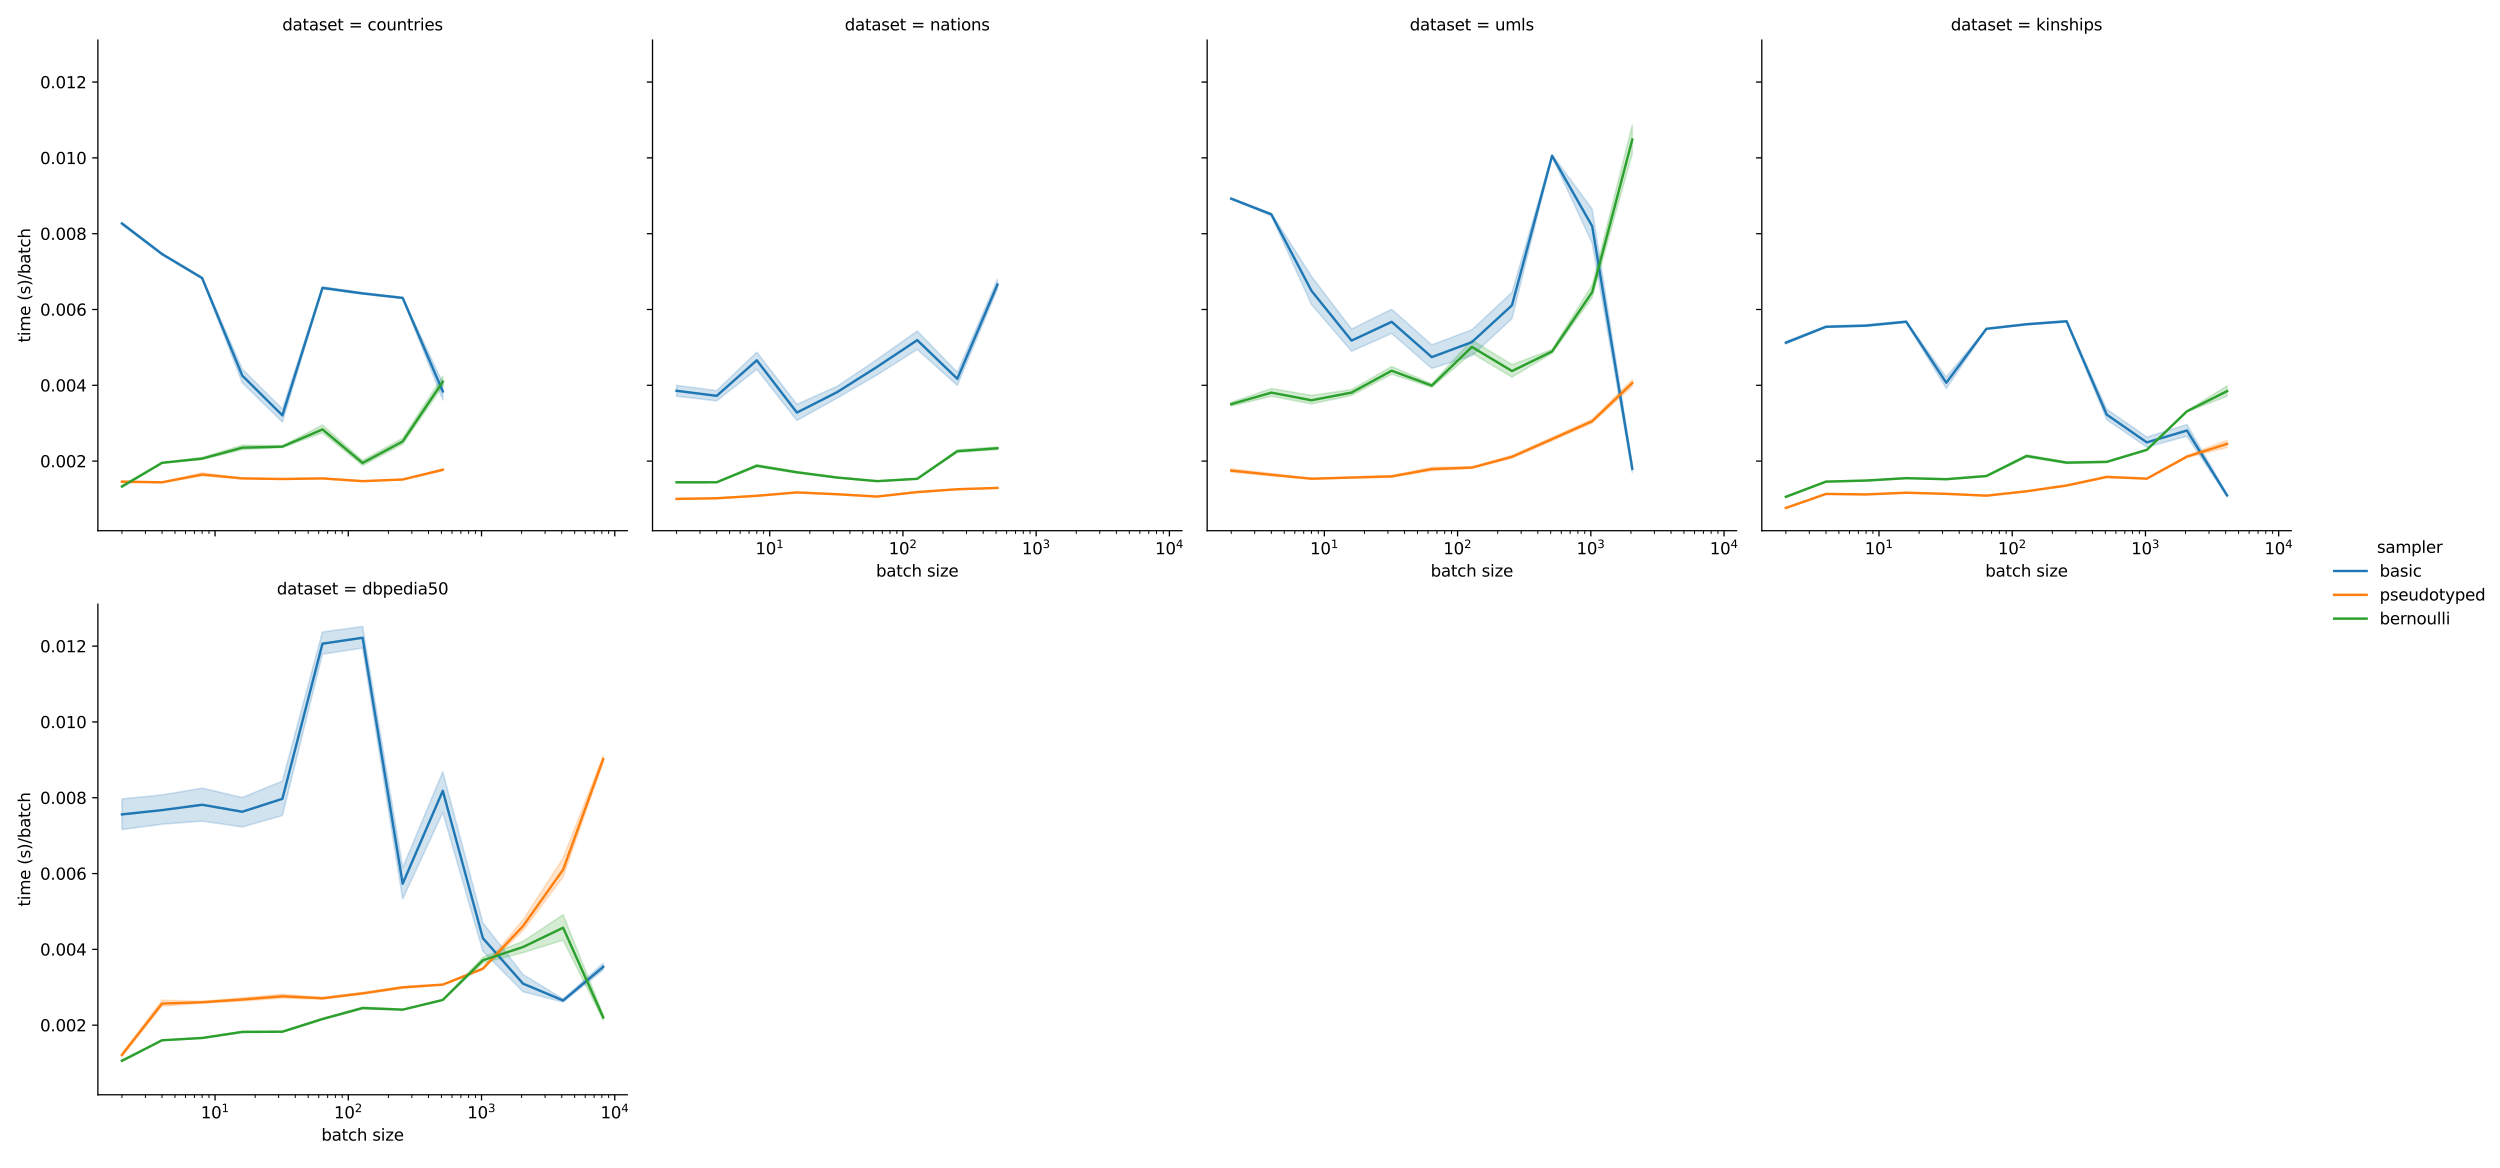 <?xml version="1.0" encoding="utf-8" standalone="no"?>
<!DOCTYPE svg PUBLIC "-//W3C//DTD SVG 1.1//EN"
  "http://www.w3.org/Graphics/SVG/1.1/DTD/svg11.dtd">
<svg height="720pt" version="1.1" viewBox="0 0 1540.8 720" width="1540.8pt" xmlns="http://www.w3.org/2000/svg" xmlns:xlink="http://www.w3.org/1999/xlink">
 <defs>
  <style type="text/css">*{stroke-linecap:butt;stroke-linejoin:round;}</style>
 </defs>
 <g id="figure_1">
  <g id="patch_1">
   <path d="M 0 720 
L 1540.8 720 
L 1540.8 0 
L 0 0 
z
" style="fill:#ffffff;"/>
  </g>
  <g id="axes_1">
   <g id="patch_2">
    <path d="M 60.32 327.088 
L 386.608 327.088 
L 386.608 24.72 
L 60.32 24.72 
z
" style="fill:#ffffff;"/>
   </g>
   <g id="PolyCollection_1">
    <defs>
     <path d="M 75.151 -582.926 
L 75.151 -581.557 
L 99.87 -562.932 
L 124.589 -548.237 
L 149.308 -484.116 
L 174.026 -459.921 
L 198.745 -541.91 
L 223.464 -538.751 
L 248.183 -536.093 
L 272.901 -473.58 
L 272.901 -484.004 
L 272.901 -484.004 
L 248.183 -536.688 
L 223.464 -539.624 
L 198.745 -543.296 
L 174.026 -467.997 
L 149.308 -492.517 
L 124.589 -549.021 
L 99.87 -563.883 
L 75.151 -582.926 
z
" id="md80b74e613" style="stroke:#1f77b4;stroke-opacity:0.2;"/>
    </defs>
    <g clip-path="url(#pbc8b3cef01)">
     <use style="fill:#1f77b4;fill-opacity:0.2;stroke:#1f77b4;stroke-opacity:0.2;" x="0" xlink:href="#md80b74e613" y="720"/>
    </g>
   </g>
   <g id="PolyCollection_2">
    <defs>
     <path d="M 75.151 -423.501 
L 75.151 -422.749 
L 99.87 -422.548 
L 124.589 -426.69 
L 149.308 -425.063 
L 174.026 -424.711 
L 198.745 -424.987 
L 223.464 -423.313 
L 248.183 -424.4 
L 272.901 -429.91 
L 272.901 -431.073 
L 272.901 -431.073 
L 248.183 -424.559 
L 223.464 -423.625 
L 198.745 -425.313 
L 174.026 -424.86 
L 149.308 -425.229 
L 124.589 -428.589 
L 99.87 -422.92 
L 75.151 -423.501 
z
" id="m31393b8cc5" style="stroke:#ff7f0e;stroke-opacity:0.2;"/>
    </defs>
    <g clip-path="url(#pbc8b3cef01)">
     <use style="fill:#ff7f0e;fill-opacity:0.2;stroke:#ff7f0e;stroke-opacity:0.2;" x="0" xlink:href="#m31393b8cc5" y="720"/>
    </g>
   </g>
   <g id="PolyCollection_3">
    <defs>
     <path d="M 75.151 -420.851 
L 75.151 -419.526 
L 99.87 -434.694 
L 124.589 -436.808 
L 149.308 -442.882 
L 174.026 -444.166 
L 198.745 -453.265 
L 223.464 -433.093 
L 248.183 -446.221 
L 272.901 -481.964 
L 272.901 -488.144 
L 272.901 -488.144 
L 248.183 -449.946 
L 223.464 -436.292 
L 198.745 -458.035 
L 174.026 -445.335 
L 149.308 -445.623 
L 124.589 -438.13 
L 99.87 -434.81 
L 75.151 -420.851 
z
" id="m307643fef1" style="stroke:#2ca02c;stroke-opacity:0.2;"/>
    </defs>
    <g clip-path="url(#pbc8b3cef01)">
     <use style="fill:#2ca02c;fill-opacity:0.2;stroke:#2ca02c;stroke-opacity:0.2;" x="0" xlink:href="#m307643fef1" y="720"/>
    </g>
   </g>
   <g id="matplotlib.axis_1">
    <g id="xtick_1">
     <g id="line2d_1">
      <defs>
       <path d="M 0 0 
L 0 3.5 
" id="m803a1a748b" style="stroke:#000000;stroke-width:0.8;"/>
      </defs>
      <g>
       <use style="stroke:#000000;stroke-width:0.8;" x="132.546" xlink:href="#m803a1a748b" y="327.088"/>
      </g>
     </g>
    </g>
    <g id="xtick_2">
     <g id="line2d_2">
      <g>
       <use style="stroke:#000000;stroke-width:0.8;" x="214.66" xlink:href="#m803a1a748b" y="327.088"/>
      </g>
     </g>
    </g>
    <g id="xtick_3">
     <g id="line2d_3">
      <g>
       <use style="stroke:#000000;stroke-width:0.8;" x="296.774" xlink:href="#m803a1a748b" y="327.088"/>
      </g>
     </g>
    </g>
    <g id="xtick_4">
     <g id="line2d_4">
      <g>
       <use style="stroke:#000000;stroke-width:0.8;" x="378.888" xlink:href="#m803a1a748b" y="327.088"/>
      </g>
     </g>
    </g>
    <g id="xtick_5">
     <g id="line2d_5">
      <defs>
       <path d="M 0 0 
L 0 2 
" id="m4e4802bd66" style="stroke:#000000;stroke-width:0.6;"/>
      </defs>
      <g>
       <use style="stroke:#000000;stroke-width:0.6;" x="75.151" xlink:href="#m4e4802bd66" y="327.088"/>
      </g>
     </g>
    </g>
    <g id="xtick_6">
     <g id="line2d_6">
      <g>
       <use style="stroke:#000000;stroke-width:0.6;" x="89.611" xlink:href="#m4e4802bd66" y="327.088"/>
      </g>
     </g>
    </g>
    <g id="xtick_7">
     <g id="line2d_7">
      <g>
       <use style="stroke:#000000;stroke-width:0.6;" x="99.87" xlink:href="#m4e4802bd66" y="327.088"/>
      </g>
     </g>
    </g>
    <g id="xtick_8">
     <g id="line2d_8">
      <g>
       <use style="stroke:#000000;stroke-width:0.6;" x="107.828" xlink:href="#m4e4802bd66" y="327.088"/>
      </g>
     </g>
    </g>
    <g id="xtick_9">
     <g id="line2d_9">
      <g>
       <use style="stroke:#000000;stroke-width:0.6;" x="114.33" xlink:href="#m4e4802bd66" y="327.088"/>
      </g>
     </g>
    </g>
    <g id="xtick_10">
     <g id="line2d_10">
      <g>
       <use style="stroke:#000000;stroke-width:0.6;" x="119.827" xlink:href="#m4e4802bd66" y="327.088"/>
      </g>
     </g>
    </g>
    <g id="xtick_11">
     <g id="line2d_11">
      <g>
       <use style="stroke:#000000;stroke-width:0.6;" x="124.589" xlink:href="#m4e4802bd66" y="327.088"/>
      </g>
     </g>
    </g>
    <g id="xtick_12">
     <g id="line2d_12">
      <g>
       <use style="stroke:#000000;stroke-width:0.6;" x="128.789" xlink:href="#m4e4802bd66" y="327.088"/>
      </g>
     </g>
    </g>
    <g id="xtick_13">
     <g id="line2d_13">
      <g>
       <use style="stroke:#000000;stroke-width:0.6;" x="157.265" xlink:href="#m4e4802bd66" y="327.088"/>
      </g>
     </g>
    </g>
    <g id="xtick_14">
     <g id="line2d_14">
      <g>
       <use style="stroke:#000000;stroke-width:0.6;" x="171.725" xlink:href="#m4e4802bd66" y="327.088"/>
      </g>
     </g>
    </g>
    <g id="xtick_15">
     <g id="line2d_15">
      <g>
       <use style="stroke:#000000;stroke-width:0.6;" x="181.984" xlink:href="#m4e4802bd66" y="327.088"/>
      </g>
     </g>
    </g>
    <g id="xtick_16">
     <g id="line2d_16">
      <g>
       <use style="stroke:#000000;stroke-width:0.6;" x="189.942" xlink:href="#m4e4802bd66" y="327.088"/>
      </g>
     </g>
    </g>
    <g id="xtick_17">
     <g id="line2d_17">
      <g>
       <use style="stroke:#000000;stroke-width:0.6;" x="196.443" xlink:href="#m4e4802bd66" y="327.088"/>
      </g>
     </g>
    </g>
    <g id="xtick_18">
     <g id="line2d_18">
      <g>
       <use style="stroke:#000000;stroke-width:0.6;" x="201.941" xlink:href="#m4e4802bd66" y="327.088"/>
      </g>
     </g>
    </g>
    <g id="xtick_19">
     <g id="line2d_19">
      <g>
       <use style="stroke:#000000;stroke-width:0.6;" x="206.703" xlink:href="#m4e4802bd66" y="327.088"/>
      </g>
     </g>
    </g>
    <g id="xtick_20">
     <g id="line2d_20">
      <g>
       <use style="stroke:#000000;stroke-width:0.6;" x="210.903" xlink:href="#m4e4802bd66" y="327.088"/>
      </g>
     </g>
    </g>
    <g id="xtick_21">
     <g id="line2d_21">
      <g>
       <use style="stroke:#000000;stroke-width:0.6;" x="239.379" xlink:href="#m4e4802bd66" y="327.088"/>
      </g>
     </g>
    </g>
    <g id="xtick_22">
     <g id="line2d_22">
      <g>
       <use style="stroke:#000000;stroke-width:0.6;" x="253.839" xlink:href="#m4e4802bd66" y="327.088"/>
      </g>
     </g>
    </g>
    <g id="xtick_23">
     <g id="line2d_23">
      <g>
       <use style="stroke:#000000;stroke-width:0.6;" x="264.098" xlink:href="#m4e4802bd66" y="327.088"/>
      </g>
     </g>
    </g>
    <g id="xtick_24">
     <g id="line2d_24">
      <g>
       <use style="stroke:#000000;stroke-width:0.6;" x="272.055" xlink:href="#m4e4802bd66" y="327.088"/>
      </g>
     </g>
    </g>
    <g id="xtick_25">
     <g id="line2d_25">
      <g>
       <use style="stroke:#000000;stroke-width:0.6;" x="278.557" xlink:href="#m4e4802bd66" y="327.088"/>
      </g>
     </g>
    </g>
    <g id="xtick_26">
     <g id="line2d_26">
      <g>
       <use style="stroke:#000000;stroke-width:0.6;" x="284.055" xlink:href="#m4e4802bd66" y="327.088"/>
      </g>
     </g>
    </g>
    <g id="xtick_27">
     <g id="line2d_27">
      <g>
       <use style="stroke:#000000;stroke-width:0.6;" x="288.817" xlink:href="#m4e4802bd66" y="327.088"/>
      </g>
     </g>
    </g>
    <g id="xtick_28">
     <g id="line2d_28">
      <g>
       <use style="stroke:#000000;stroke-width:0.6;" x="293.017" xlink:href="#m4e4802bd66" y="327.088"/>
      </g>
     </g>
    </g>
    <g id="xtick_29">
     <g id="line2d_29">
      <g>
       <use style="stroke:#000000;stroke-width:0.6;" x="321.493" xlink:href="#m4e4802bd66" y="327.088"/>
      </g>
     </g>
    </g>
    <g id="xtick_30">
     <g id="line2d_30">
      <g>
       <use style="stroke:#000000;stroke-width:0.6;" x="335.953" xlink:href="#m4e4802bd66" y="327.088"/>
      </g>
     </g>
    </g>
    <g id="xtick_31">
     <g id="line2d_31">
      <g>
       <use style="stroke:#000000;stroke-width:0.6;" x="346.212" xlink:href="#m4e4802bd66" y="327.088"/>
      </g>
     </g>
    </g>
    <g id="xtick_32">
     <g id="line2d_32">
      <g>
       <use style="stroke:#000000;stroke-width:0.6;" x="354.169" xlink:href="#m4e4802bd66" y="327.088"/>
      </g>
     </g>
    </g>
    <g id="xtick_33">
     <g id="line2d_33">
      <g>
       <use style="stroke:#000000;stroke-width:0.6;" x="360.671" xlink:href="#m4e4802bd66" y="327.088"/>
      </g>
     </g>
    </g>
    <g id="xtick_34">
     <g id="line2d_34">
      <g>
       <use style="stroke:#000000;stroke-width:0.6;" x="366.169" xlink:href="#m4e4802bd66" y="327.088"/>
      </g>
     </g>
    </g>
    <g id="xtick_35">
     <g id="line2d_35">
      <g>
       <use style="stroke:#000000;stroke-width:0.6;" x="370.93" xlink:href="#m4e4802bd66" y="327.088"/>
      </g>
     </g>
    </g>
    <g id="xtick_36">
     <g id="line2d_36">
      <g>
       <use style="stroke:#000000;stroke-width:0.6;" x="375.131" xlink:href="#m4e4802bd66" y="327.088"/>
      </g>
     </g>
    </g>
   </g>
   <g id="matplotlib.axis_2">
    <g id="ytick_1">
     <g id="line2d_37">
      <defs>
       <path d="M 0 0 
L -3.5 0 
" id="mbe4f6849d7" style="stroke:#000000;stroke-width:0.8;"/>
      </defs>
      <g>
       <use style="stroke:#000000;stroke-width:0.8;" x="60.32" xlink:href="#mbe4f6849d7" y="284.192"/>
      </g>
     </g>
     <g id="text_1">
      <!-- 0.002 -->
      <g transform="translate(24.692 287.991)scale(0.1 -0.1)">
       <defs>
        <path d="M 2034 4250 
Q 1547 4250 1301 3770 
Q 1056 3291 1056 2328 
Q 1056 1369 1301 889 
Q 1547 409 2034 409 
Q 2525 409 2770 889 
Q 3016 1369 3016 2328 
Q 3016 3291 2770 3770 
Q 2525 4250 2034 4250 
z
M 2034 4750 
Q 2819 4750 3233 4129 
Q 3647 3509 3647 2328 
Q 3647 1150 3233 529 
Q 2819 -91 2034 -91 
Q 1250 -91 836 529 
Q 422 1150 422 2328 
Q 422 3509 836 4129 
Q 1250 4750 2034 4750 
z
" id="DejaVuSans-30" transform="scale(0.016)"/>
        <path d="M 684 794 
L 1344 794 
L 1344 0 
L 684 0 
L 684 794 
z
" id="DejaVuSans-2e" transform="scale(0.016)"/>
        <path d="M 1228 531 
L 3431 531 
L 3431 0 
L 469 0 
L 469 531 
Q 828 903 1448 1529 
Q 2069 2156 2228 2338 
Q 2531 2678 2651 2914 
Q 2772 3150 2772 3378 
Q 2772 3750 2511 3984 
Q 2250 4219 1831 4219 
Q 1534 4219 1204 4116 
Q 875 4013 500 3803 
L 500 4441 
Q 881 4594 1212 4672 
Q 1544 4750 1819 4750 
Q 2544 4750 2975 4387 
Q 3406 4025 3406 3419 
Q 3406 3131 3298 2873 
Q 3191 2616 2906 2266 
Q 2828 2175 2409 1742 
Q 1991 1309 1228 531 
z
" id="DejaVuSans-32" transform="scale(0.016)"/>
       </defs>
       <use xlink:href="#DejaVuSans-30"/>
       <use x="63.623" xlink:href="#DejaVuSans-2e"/>
       <use x="95.41" xlink:href="#DejaVuSans-30"/>
       <use x="159.033" xlink:href="#DejaVuSans-30"/>
       <use x="222.656" xlink:href="#DejaVuSans-32"/>
      </g>
     </g>
    </g>
    <g id="ytick_2">
     <g id="line2d_38">
      <g>
       <use style="stroke:#000000;stroke-width:0.8;" x="60.32" xlink:href="#mbe4f6849d7" y="237.47"/>
      </g>
     </g>
     <g id="text_2">
      <!-- 0.004 -->
      <g transform="translate(24.692 241.269)scale(0.1 -0.1)">
       <defs>
        <path d="M 2419 4116 
L 825 1625 
L 2419 1625 
L 2419 4116 
z
M 2253 4666 
L 3047 4666 
L 3047 1625 
L 3713 1625 
L 3713 1100 
L 3047 1100 
L 3047 0 
L 2419 0 
L 2419 1100 
L 313 1100 
L 313 1709 
L 2253 4666 
z
" id="DejaVuSans-34" transform="scale(0.016)"/>
       </defs>
       <use xlink:href="#DejaVuSans-30"/>
       <use x="63.623" xlink:href="#DejaVuSans-2e"/>
       <use x="95.41" xlink:href="#DejaVuSans-30"/>
       <use x="159.033" xlink:href="#DejaVuSans-30"/>
       <use x="222.656" xlink:href="#DejaVuSans-34"/>
      </g>
     </g>
    </g>
    <g id="ytick_3">
     <g id="line2d_39">
      <g>
       <use style="stroke:#000000;stroke-width:0.8;" x="60.32" xlink:href="#mbe4f6849d7" y="190.748"/>
      </g>
     </g>
     <g id="text_3">
      <!-- 0.006 -->
      <g transform="translate(24.692 194.547)scale(0.1 -0.1)">
       <defs>
        <path d="M 2113 2584 
Q 1688 2584 1439 2293 
Q 1191 2003 1191 1497 
Q 1191 994 1439 701 
Q 1688 409 2113 409 
Q 2538 409 2786 701 
Q 3034 994 3034 1497 
Q 3034 2003 2786 2293 
Q 2538 2584 2113 2584 
z
M 3366 4563 
L 3366 3988 
Q 3128 4100 2886 4159 
Q 2644 4219 2406 4219 
Q 1781 4219 1451 3797 
Q 1122 3375 1075 2522 
Q 1259 2794 1537 2939 
Q 1816 3084 2150 3084 
Q 2853 3084 3261 2657 
Q 3669 2231 3669 1497 
Q 3669 778 3244 343 
Q 2819 -91 2113 -91 
Q 1303 -91 875 529 
Q 447 1150 447 2328 
Q 447 3434 972 4092 
Q 1497 4750 2381 4750 
Q 2619 4750 2861 4703 
Q 3103 4656 3366 4563 
z
" id="DejaVuSans-36" transform="scale(0.016)"/>
       </defs>
       <use xlink:href="#DejaVuSans-30"/>
       <use x="63.623" xlink:href="#DejaVuSans-2e"/>
       <use x="95.41" xlink:href="#DejaVuSans-30"/>
       <use x="159.033" xlink:href="#DejaVuSans-30"/>
       <use x="222.656" xlink:href="#DejaVuSans-36"/>
      </g>
     </g>
    </g>
    <g id="ytick_4">
     <g id="line2d_40">
      <g>
       <use style="stroke:#000000;stroke-width:0.8;" x="60.32" xlink:href="#mbe4f6849d7" y="144.026"/>
      </g>
     </g>
     <g id="text_4">
      <!-- 0.008 -->
      <g transform="translate(24.692 147.826)scale(0.1 -0.1)">
       <defs>
        <path d="M 2034 2216 
Q 1584 2216 1326 1975 
Q 1069 1734 1069 1313 
Q 1069 891 1326 650 
Q 1584 409 2034 409 
Q 2484 409 2743 651 
Q 3003 894 3003 1313 
Q 3003 1734 2745 1975 
Q 2488 2216 2034 2216 
z
M 1403 2484 
Q 997 2584 770 2862 
Q 544 3141 544 3541 
Q 544 4100 942 4425 
Q 1341 4750 2034 4750 
Q 2731 4750 3128 4425 
Q 3525 4100 3525 3541 
Q 3525 3141 3298 2862 
Q 3072 2584 2669 2484 
Q 3125 2378 3379 2068 
Q 3634 1759 3634 1313 
Q 3634 634 3220 271 
Q 2806 -91 2034 -91 
Q 1263 -91 848 271 
Q 434 634 434 1313 
Q 434 1759 690 2068 
Q 947 2378 1403 2484 
z
M 1172 3481 
Q 1172 3119 1398 2916 
Q 1625 2713 2034 2713 
Q 2441 2713 2670 2916 
Q 2900 3119 2900 3481 
Q 2900 3844 2670 4047 
Q 2441 4250 2034 4250 
Q 1625 4250 1398 4047 
Q 1172 3844 1172 3481 
z
" id="DejaVuSans-38" transform="scale(0.016)"/>
       </defs>
       <use xlink:href="#DejaVuSans-30"/>
       <use x="63.623" xlink:href="#DejaVuSans-2e"/>
       <use x="95.41" xlink:href="#DejaVuSans-30"/>
       <use x="159.033" xlink:href="#DejaVuSans-30"/>
       <use x="222.656" xlink:href="#DejaVuSans-38"/>
      </g>
     </g>
    </g>
    <g id="ytick_5">
     <g id="line2d_41">
      <g>
       <use style="stroke:#000000;stroke-width:0.8;" x="60.32" xlink:href="#mbe4f6849d7" y="97.305"/>
      </g>
     </g>
     <g id="text_5">
      <!-- 0.010 -->
      <g transform="translate(24.692 101.104)scale(0.1 -0.1)">
       <defs>
        <path d="M 794 531 
L 1825 531 
L 1825 4091 
L 703 3866 
L 703 4441 
L 1819 4666 
L 2450 4666 
L 2450 531 
L 3481 531 
L 3481 0 
L 794 0 
L 794 531 
z
" id="DejaVuSans-31" transform="scale(0.016)"/>
       </defs>
       <use xlink:href="#DejaVuSans-30"/>
       <use x="63.623" xlink:href="#DejaVuSans-2e"/>
       <use x="95.41" xlink:href="#DejaVuSans-30"/>
       <use x="159.033" xlink:href="#DejaVuSans-31"/>
       <use x="222.656" xlink:href="#DejaVuSans-30"/>
      </g>
     </g>
    </g>
    <g id="ytick_6">
     <g id="line2d_42">
      <g>
       <use style="stroke:#000000;stroke-width:0.8;" x="60.32" xlink:href="#mbe4f6849d7" y="50.583"/>
      </g>
     </g>
     <g id="text_6">
      <!-- 0.012 -->
      <g transform="translate(24.692 54.382)scale(0.1 -0.1)">
       <use xlink:href="#DejaVuSans-30"/>
       <use x="63.623" xlink:href="#DejaVuSans-2e"/>
       <use x="95.41" xlink:href="#DejaVuSans-30"/>
       <use x="159.033" xlink:href="#DejaVuSans-31"/>
       <use x="222.656" xlink:href="#DejaVuSans-32"/>
      </g>
     </g>
    </g>
    <g id="text_7">
     <!-- time (s)/batch -->
     <g transform="translate(18.612 211.096)rotate(-90)scale(0.1 -0.1)">
      <defs>
       <path d="M 1172 4494 
L 1172 3500 
L 2356 3500 
L 2356 3053 
L 1172 3053 
L 1172 1153 
Q 1172 725 1289 603 
Q 1406 481 1766 481 
L 2356 481 
L 2356 0 
L 1766 0 
Q 1100 0 847 248 
Q 594 497 594 1153 
L 594 3053 
L 172 3053 
L 172 3500 
L 594 3500 
L 594 4494 
L 1172 4494 
z
" id="DejaVuSans-74" transform="scale(0.016)"/>
       <path d="M 603 3500 
L 1178 3500 
L 1178 0 
L 603 0 
L 603 3500 
z
M 603 4863 
L 1178 4863 
L 1178 4134 
L 603 4134 
L 603 4863 
z
" id="DejaVuSans-69" transform="scale(0.016)"/>
       <path d="M 3328 2828 
Q 3544 3216 3844 3400 
Q 4144 3584 4550 3584 
Q 5097 3584 5394 3201 
Q 5691 2819 5691 2113 
L 5691 0 
L 5113 0 
L 5113 2094 
Q 5113 2597 4934 2840 
Q 4756 3084 4391 3084 
Q 3944 3084 3684 2787 
Q 3425 2491 3425 1978 
L 3425 0 
L 2847 0 
L 2847 2094 
Q 2847 2600 2669 2842 
Q 2491 3084 2119 3084 
Q 1678 3084 1418 2786 
Q 1159 2488 1159 1978 
L 1159 0 
L 581 0 
L 581 3500 
L 1159 3500 
L 1159 2956 
Q 1356 3278 1631 3431 
Q 1906 3584 2284 3584 
Q 2666 3584 2933 3390 
Q 3200 3197 3328 2828 
z
" id="DejaVuSans-6d" transform="scale(0.016)"/>
       <path d="M 3597 1894 
L 3597 1613 
L 953 1613 
Q 991 1019 1311 708 
Q 1631 397 2203 397 
Q 2534 397 2845 478 
Q 3156 559 3463 722 
L 3463 178 
Q 3153 47 2828 -22 
Q 2503 -91 2169 -91 
Q 1331 -91 842 396 
Q 353 884 353 1716 
Q 353 2575 817 3079 
Q 1281 3584 2069 3584 
Q 2775 3584 3186 3129 
Q 3597 2675 3597 1894 
z
M 3022 2063 
Q 3016 2534 2758 2815 
Q 2500 3097 2075 3097 
Q 1594 3097 1305 2825 
Q 1016 2553 972 2059 
L 3022 2063 
z
" id="DejaVuSans-65" transform="scale(0.016)"/>
       <path id="DejaVuSans-20" transform="scale(0.016)"/>
       <path d="M 1984 4856 
Q 1566 4138 1362 3434 
Q 1159 2731 1159 2009 
Q 1159 1288 1364 580 
Q 1569 -128 1984 -844 
L 1484 -844 
Q 1016 -109 783 600 
Q 550 1309 550 2009 
Q 550 2706 781 3412 
Q 1013 4119 1484 4856 
L 1984 4856 
z
" id="DejaVuSans-28" transform="scale(0.016)"/>
       <path d="M 2834 3397 
L 2834 2853 
Q 2591 2978 2328 3040 
Q 2066 3103 1784 3103 
Q 1356 3103 1142 2972 
Q 928 2841 928 2578 
Q 928 2378 1081 2264 
Q 1234 2150 1697 2047 
L 1894 2003 
Q 2506 1872 2764 1633 
Q 3022 1394 3022 966 
Q 3022 478 2636 193 
Q 2250 -91 1575 -91 
Q 1294 -91 989 -36 
Q 684 19 347 128 
L 347 722 
Q 666 556 975 473 
Q 1284 391 1588 391 
Q 1994 391 2212 530 
Q 2431 669 2431 922 
Q 2431 1156 2273 1281 
Q 2116 1406 1581 1522 
L 1381 1569 
Q 847 1681 609 1914 
Q 372 2147 372 2553 
Q 372 3047 722 3315 
Q 1072 3584 1716 3584 
Q 2034 3584 2315 3537 
Q 2597 3491 2834 3397 
z
" id="DejaVuSans-73" transform="scale(0.016)"/>
       <path d="M 513 4856 
L 1013 4856 
Q 1481 4119 1714 3412 
Q 1947 2706 1947 2009 
Q 1947 1309 1714 600 
Q 1481 -109 1013 -844 
L 513 -844 
Q 928 -128 1133 580 
Q 1338 1288 1338 2009 
Q 1338 2731 1133 3434 
Q 928 4138 513 4856 
z
" id="DejaVuSans-29" transform="scale(0.016)"/>
       <path d="M 1625 4666 
L 2156 4666 
L 531 -594 
L 0 -594 
L 1625 4666 
z
" id="DejaVuSans-2f" transform="scale(0.016)"/>
       <path d="M 3116 1747 
Q 3116 2381 2855 2742 
Q 2594 3103 2138 3103 
Q 1681 3103 1420 2742 
Q 1159 2381 1159 1747 
Q 1159 1113 1420 752 
Q 1681 391 2138 391 
Q 2594 391 2855 752 
Q 3116 1113 3116 1747 
z
M 1159 2969 
Q 1341 3281 1617 3432 
Q 1894 3584 2278 3584 
Q 2916 3584 3314 3078 
Q 3713 2572 3713 1747 
Q 3713 922 3314 415 
Q 2916 -91 2278 -91 
Q 1894 -91 1617 61 
Q 1341 213 1159 525 
L 1159 0 
L 581 0 
L 581 4863 
L 1159 4863 
L 1159 2969 
z
" id="DejaVuSans-62" transform="scale(0.016)"/>
       <path d="M 2194 1759 
Q 1497 1759 1228 1600 
Q 959 1441 959 1056 
Q 959 750 1161 570 
Q 1363 391 1709 391 
Q 2188 391 2477 730 
Q 2766 1069 2766 1631 
L 2766 1759 
L 2194 1759 
z
M 3341 1997 
L 3341 0 
L 2766 0 
L 2766 531 
Q 2569 213 2275 61 
Q 1981 -91 1556 -91 
Q 1019 -91 701 211 
Q 384 513 384 1019 
Q 384 1609 779 1909 
Q 1175 2209 1959 2209 
L 2766 2209 
L 2766 2266 
Q 2766 2663 2505 2880 
Q 2244 3097 1772 3097 
Q 1472 3097 1187 3025 
Q 903 2953 641 2809 
L 641 3341 
Q 956 3463 1253 3523 
Q 1550 3584 1831 3584 
Q 2591 3584 2966 3190 
Q 3341 2797 3341 1997 
z
" id="DejaVuSans-61" transform="scale(0.016)"/>
       <path d="M 3122 3366 
L 3122 2828 
Q 2878 2963 2633 3030 
Q 2388 3097 2138 3097 
Q 1578 3097 1268 2742 
Q 959 2388 959 1747 
Q 959 1106 1268 751 
Q 1578 397 2138 397 
Q 2388 397 2633 464 
Q 2878 531 3122 666 
L 3122 134 
Q 2881 22 2623 -34 
Q 2366 -91 2075 -91 
Q 1284 -91 818 406 
Q 353 903 353 1747 
Q 353 2603 823 3093 
Q 1294 3584 2113 3584 
Q 2378 3584 2631 3529 
Q 2884 3475 3122 3366 
z
" id="DejaVuSans-63" transform="scale(0.016)"/>
       <path d="M 3513 2113 
L 3513 0 
L 2938 0 
L 2938 2094 
Q 2938 2591 2744 2837 
Q 2550 3084 2163 3084 
Q 1697 3084 1428 2787 
Q 1159 2491 1159 1978 
L 1159 0 
L 581 0 
L 581 4863 
L 1159 4863 
L 1159 2956 
Q 1366 3272 1645 3428 
Q 1925 3584 2291 3584 
Q 2894 3584 3203 3211 
Q 3513 2838 3513 2113 
z
" id="DejaVuSans-68" transform="scale(0.016)"/>
      </defs>
      <use xlink:href="#DejaVuSans-74"/>
      <use x="39.209" xlink:href="#DejaVuSans-69"/>
      <use x="66.992" xlink:href="#DejaVuSans-6d"/>
      <use x="164.404" xlink:href="#DejaVuSans-65"/>
      <use x="225.928" xlink:href="#DejaVuSans-20"/>
      <use x="257.715" xlink:href="#DejaVuSans-28"/>
      <use x="296.729" xlink:href="#DejaVuSans-73"/>
      <use x="348.828" xlink:href="#DejaVuSans-29"/>
      <use x="387.842" xlink:href="#DejaVuSans-2f"/>
      <use x="421.533" xlink:href="#DejaVuSans-62"/>
      <use x="485.01" xlink:href="#DejaVuSans-61"/>
      <use x="546.289" xlink:href="#DejaVuSans-74"/>
      <use x="585.498" xlink:href="#DejaVuSans-63"/>
      <use x="640.479" xlink:href="#DejaVuSans-68"/>
     </g>
    </g>
   </g>
   <g id="line2d_43">
    <path clip-path="url(#pbc8b3cef01)" d="M 75.151 137.746 
L 99.87 156.586 
L 124.589 171.391 
L 149.308 231.49 
L 174.026 256.002 
L 198.745 177.433 
L 223.464 180.84 
L 248.183 183.607 
L 272.901 241.242 
" style="fill:none;stroke:#1f77b4;stroke-linecap:square;stroke-width:1.5;"/>
   </g>
   <g id="line2d_44">
    <path clip-path="url(#pbc8b3cef01)" d="M 75.151 296.871 
L 99.87 297.262 
L 124.589 292.458 
L 149.308 294.857 
L 174.026 295.217 
L 198.745 294.858 
L 223.464 296.544 
L 248.183 295.523 
L 272.901 289.543 
" style="fill:none;stroke:#ff7f0e;stroke-linecap:square;stroke-width:1.5;"/>
   </g>
   <g id="line2d_45">
    <path clip-path="url(#pbc8b3cef01)" d="M 75.151 299.832 
L 99.87 285.249 
L 124.589 282.643 
L 149.308 275.919 
L 174.026 275.27 
L 198.745 264.647 
L 223.464 285.326 
L 248.183 272.056 
L 272.901 235.224 
" style="fill:none;stroke:#2ca02c;stroke-linecap:square;stroke-width:1.5;"/>
   </g>
   <g id="line2d_46"/>
   <g id="line2d_47"/>
   <g id="line2d_48"/>
   <g id="patch_3">
    <path d="M 60.32 327.088 
L 60.32 24.72 
" style="fill:none;stroke:#000000;stroke-linecap:square;stroke-linejoin:miter;stroke-width:0.8;"/>
   </g>
   <g id="patch_4">
    <path d="M 60.32 327.088 
L 386.608 327.088 
" style="fill:none;stroke:#000000;stroke-linecap:square;stroke-linejoin:miter;stroke-width:0.8;"/>
   </g>
   <g id="text_8">
    <!-- dataset = countries -->
    <g transform="translate(173.96 18.72)scale(0.1 -0.1)">
     <defs>
      <path d="M 2906 2969 
L 2906 4863 
L 3481 4863 
L 3481 0 
L 2906 0 
L 2906 525 
Q 2725 213 2448 61 
Q 2172 -91 1784 -91 
Q 1150 -91 751 415 
Q 353 922 353 1747 
Q 353 2572 751 3078 
Q 1150 3584 1784 3584 
Q 2172 3584 2448 3432 
Q 2725 3281 2906 2969 
z
M 947 1747 
Q 947 1113 1208 752 
Q 1469 391 1925 391 
Q 2381 391 2643 752 
Q 2906 1113 2906 1747 
Q 2906 2381 2643 2742 
Q 2381 3103 1925 3103 
Q 1469 3103 1208 2742 
Q 947 2381 947 1747 
z
" id="DejaVuSans-64" transform="scale(0.016)"/>
      <path d="M 678 2906 
L 4684 2906 
L 4684 2381 
L 678 2381 
L 678 2906 
z
M 678 1631 
L 4684 1631 
L 4684 1100 
L 678 1100 
L 678 1631 
z
" id="DejaVuSans-3d" transform="scale(0.016)"/>
      <path d="M 1959 3097 
Q 1497 3097 1228 2736 
Q 959 2375 959 1747 
Q 959 1119 1226 758 
Q 1494 397 1959 397 
Q 2419 397 2687 759 
Q 2956 1122 2956 1747 
Q 2956 2369 2687 2733 
Q 2419 3097 1959 3097 
z
M 1959 3584 
Q 2709 3584 3137 3096 
Q 3566 2609 3566 1747 
Q 3566 888 3137 398 
Q 2709 -91 1959 -91 
Q 1206 -91 779 398 
Q 353 888 353 1747 
Q 353 2609 779 3096 
Q 1206 3584 1959 3584 
z
" id="DejaVuSans-6f" transform="scale(0.016)"/>
      <path d="M 544 1381 
L 544 3500 
L 1119 3500 
L 1119 1403 
Q 1119 906 1312 657 
Q 1506 409 1894 409 
Q 2359 409 2629 706 
Q 2900 1003 2900 1516 
L 2900 3500 
L 3475 3500 
L 3475 0 
L 2900 0 
L 2900 538 
Q 2691 219 2414 64 
Q 2138 -91 1772 -91 
Q 1169 -91 856 284 
Q 544 659 544 1381 
z
M 1991 3584 
L 1991 3584 
z
" id="DejaVuSans-75" transform="scale(0.016)"/>
      <path d="M 3513 2113 
L 3513 0 
L 2938 0 
L 2938 2094 
Q 2938 2591 2744 2837 
Q 2550 3084 2163 3084 
Q 1697 3084 1428 2787 
Q 1159 2491 1159 1978 
L 1159 0 
L 581 0 
L 581 3500 
L 1159 3500 
L 1159 2956 
Q 1366 3272 1645 3428 
Q 1925 3584 2291 3584 
Q 2894 3584 3203 3211 
Q 3513 2838 3513 2113 
z
" id="DejaVuSans-6e" transform="scale(0.016)"/>
      <path d="M 2631 2963 
Q 2534 3019 2420 3045 
Q 2306 3072 2169 3072 
Q 1681 3072 1420 2755 
Q 1159 2438 1159 1844 
L 1159 0 
L 581 0 
L 581 3500 
L 1159 3500 
L 1159 2956 
Q 1341 3275 1631 3429 
Q 1922 3584 2338 3584 
Q 2397 3584 2469 3576 
Q 2541 3569 2628 3553 
L 2631 2963 
z
" id="DejaVuSans-72" transform="scale(0.016)"/>
     </defs>
     <use xlink:href="#DejaVuSans-64"/>
     <use x="63.477" xlink:href="#DejaVuSans-61"/>
     <use x="124.756" xlink:href="#DejaVuSans-74"/>
     <use x="163.965" xlink:href="#DejaVuSans-61"/>
     <use x="225.244" xlink:href="#DejaVuSans-73"/>
     <use x="277.344" xlink:href="#DejaVuSans-65"/>
     <use x="338.867" xlink:href="#DejaVuSans-74"/>
     <use x="378.076" xlink:href="#DejaVuSans-20"/>
     <use x="409.863" xlink:href="#DejaVuSans-3d"/>
     <use x="493.652" xlink:href="#DejaVuSans-20"/>
     <use x="525.439" xlink:href="#DejaVuSans-63"/>
     <use x="580.42" xlink:href="#DejaVuSans-6f"/>
     <use x="641.602" xlink:href="#DejaVuSans-75"/>
     <use x="704.98" xlink:href="#DejaVuSans-6e"/>
     <use x="768.359" xlink:href="#DejaVuSans-74"/>
     <use x="807.568" xlink:href="#DejaVuSans-72"/>
     <use x="848.682" xlink:href="#DejaVuSans-69"/>
     <use x="876.465" xlink:href="#DejaVuSans-65"/>
     <use x="937.988" xlink:href="#DejaVuSans-73"/>
    </g>
   </g>
  </g>
  <g id="axes_2">
   <g id="patch_5">
    <path d="M 402.158 327.088 
L 728.445 327.088 
L 728.445 24.72 
L 402.158 24.72 
z
" style="fill:#ffffff;"/>
   </g>
   <g id="PolyCollection_4">
    <defs>
     <path d="M 416.989 -482.484 
L 416.989 -475.793 
L 441.708 -472.918 
L 466.427 -492.389 
L 491.145 -460.866 
L 515.864 -474.578 
L 540.583 -488.942 
L 565.302 -504.637 
L 590.02 -482.512 
L 614.739 -541.857 
L 614.739 -547.749 
L 614.739 -547.749 
L 590.02 -490.53 
L 565.302 -515.993 
L 540.583 -498.473 
L 515.864 -481.882 
L 491.145 -470.837 
L 466.427 -502.967 
L 441.708 -479.24 
L 416.989 -482.484 
z
" id="m8fa5b5061f" style="stroke:#1f77b4;stroke-opacity:0.2;"/>
    </defs>
    <g clip-path="url(#pa0264a9b4b)">
     <use style="fill:#1f77b4;fill-opacity:0.2;stroke:#1f77b4;stroke-opacity:0.2;" x="0" xlink:href="#m8fa5b5061f" y="720"/>
    </g>
   </g>
   <g id="PolyCollection_5">
    <defs>
     <path d="M 416.989 -412.6 
L 416.989 -412.458 
L 441.708 -412.812 
L 466.427 -414.276 
L 491.145 -416.294 
L 515.864 -415.19 
L 540.583 -413.853 
L 565.302 -416.473 
L 590.02 -418.272 
L 614.739 -419.121 
L 614.739 -419.444 
L 614.739 -419.444 
L 590.02 -418.69 
L 565.302 -416.968 
L 540.583 -414.086 
L 515.864 -415.603 
L 491.145 -416.723 
L 466.427 -414.575 
L 441.708 -413.011 
L 416.989 -412.6 
z
" id="mc3870cda13" style="stroke:#ff7f0e;stroke-opacity:0.2;"/>
    </defs>
    <g clip-path="url(#pa0264a9b4b)">
     <use style="fill:#ff7f0e;fill-opacity:0.2;stroke:#ff7f0e;stroke-opacity:0.2;" x="0" xlink:href="#mc3870cda13" y="720"/>
    </g>
   </g>
   <g id="PolyCollection_6">
    <defs>
     <path d="M 416.989 -422.902 
L 416.989 -422.565 
L 441.708 -422.618 
L 466.427 -432.275 
L 491.145 -428.478 
L 515.864 -425.459 
L 540.583 -423.33 
L 565.302 -424.764 
L 590.02 -441.158 
L 614.739 -442.914 
L 614.739 -444.597 
L 614.739 -444.597 
L 590.02 -442.761 
L 565.302 -425.033 
L 540.583 -423.593 
L 515.864 -425.908 
L 491.145 -429.362 
L 466.427 -433.668 
L 441.708 -422.916 
L 416.989 -422.902 
z
" id="m50a781033d" style="stroke:#2ca02c;stroke-opacity:0.2;"/>
    </defs>
    <g clip-path="url(#pa0264a9b4b)">
     <use style="fill:#2ca02c;fill-opacity:0.2;stroke:#2ca02c;stroke-opacity:0.2;" x="0" xlink:href="#m50a781033d" y="720"/>
    </g>
   </g>
   <g id="matplotlib.axis_3">
    <g id="xtick_37">
     <g id="line2d_49">
      <g>
       <use style="stroke:#000000;stroke-width:0.8;" x="474.384" xlink:href="#m803a1a748b" y="327.088"/>
      </g>
     </g>
     <g id="text_9">
      <!-- $\mathdefault{10^{1}}$ -->
      <g transform="translate(465.584 341.686)scale(0.1 -0.1)">
       <use transform="translate(0 0.684)" xlink:href="#DejaVuSans-31"/>
       <use transform="translate(63.623 0.684)" xlink:href="#DejaVuSans-30"/>
       <use transform="translate(128.203 38.966)scale(0.7)" xlink:href="#DejaVuSans-31"/>
      </g>
     </g>
    </g>
    <g id="xtick_38">
     <g id="line2d_50">
      <g>
       <use style="stroke:#000000;stroke-width:0.8;" x="556.498" xlink:href="#m803a1a748b" y="327.088"/>
      </g>
     </g>
     <g id="text_10">
      <!-- $\mathdefault{10^{2}}$ -->
      <g transform="translate(547.698 341.686)scale(0.1 -0.1)">
       <use transform="translate(0 0.766)" xlink:href="#DejaVuSans-31"/>
       <use transform="translate(63.623 0.766)" xlink:href="#DejaVuSans-30"/>
       <use transform="translate(128.203 39.047)scale(0.7)" xlink:href="#DejaVuSans-32"/>
      </g>
     </g>
    </g>
    <g id="xtick_39">
     <g id="line2d_51">
      <g>
       <use style="stroke:#000000;stroke-width:0.8;" x="638.612" xlink:href="#m803a1a748b" y="327.088"/>
      </g>
     </g>
     <g id="text_11">
      <!-- $\mathdefault{10^{3}}$ -->
      <g transform="translate(629.812 341.686)scale(0.1 -0.1)">
       <defs>
        <path d="M 2597 2516 
Q 3050 2419 3304 2112 
Q 3559 1806 3559 1356 
Q 3559 666 3084 287 
Q 2609 -91 1734 -91 
Q 1441 -91 1130 -33 
Q 819 25 488 141 
L 488 750 
Q 750 597 1062 519 
Q 1375 441 1716 441 
Q 2309 441 2620 675 
Q 2931 909 2931 1356 
Q 2931 1769 2642 2001 
Q 2353 2234 1838 2234 
L 1294 2234 
L 1294 2753 
L 1863 2753 
Q 2328 2753 2575 2939 
Q 2822 3125 2822 3475 
Q 2822 3834 2567 4026 
Q 2313 4219 1838 4219 
Q 1578 4219 1281 4162 
Q 984 4106 628 3988 
L 628 4550 
Q 988 4650 1302 4700 
Q 1616 4750 1894 4750 
Q 2613 4750 3031 4423 
Q 3450 4097 3450 3541 
Q 3450 3153 3228 2886 
Q 3006 2619 2597 2516 
z
" id="DejaVuSans-33" transform="scale(0.016)"/>
       </defs>
       <use transform="translate(0 0.766)" xlink:href="#DejaVuSans-31"/>
       <use transform="translate(63.623 0.766)" xlink:href="#DejaVuSans-30"/>
       <use transform="translate(128.203 39.047)scale(0.7)" xlink:href="#DejaVuSans-33"/>
      </g>
     </g>
    </g>
    <g id="xtick_40">
     <g id="line2d_52">
      <g>
       <use style="stroke:#000000;stroke-width:0.8;" x="720.726" xlink:href="#m803a1a748b" y="327.088"/>
      </g>
     </g>
     <g id="text_12">
      <!-- $\mathdefault{10^{4}}$ -->
      <g transform="translate(711.926 341.686)scale(0.1 -0.1)">
       <use transform="translate(0 0.684)" xlink:href="#DejaVuSans-31"/>
       <use transform="translate(63.623 0.684)" xlink:href="#DejaVuSans-30"/>
       <use transform="translate(128.203 38.966)scale(0.7)" xlink:href="#DejaVuSans-34"/>
      </g>
     </g>
    </g>
    <g id="xtick_41">
     <g id="line2d_53">
      <g>
       <use style="stroke:#000000;stroke-width:0.6;" x="416.989" xlink:href="#m4e4802bd66" y="327.088"/>
      </g>
     </g>
    </g>
    <g id="xtick_42">
     <g id="line2d_54">
      <g>
       <use style="stroke:#000000;stroke-width:0.6;" x="431.449" xlink:href="#m4e4802bd66" y="327.088"/>
      </g>
     </g>
    </g>
    <g id="xtick_43">
     <g id="line2d_55">
      <g>
       <use style="stroke:#000000;stroke-width:0.6;" x="441.708" xlink:href="#m4e4802bd66" y="327.088"/>
      </g>
     </g>
    </g>
    <g id="xtick_44">
     <g id="line2d_56">
      <g>
       <use style="stroke:#000000;stroke-width:0.6;" x="449.666" xlink:href="#m4e4802bd66" y="327.088"/>
      </g>
     </g>
    </g>
    <g id="xtick_45">
     <g id="line2d_57">
      <g>
       <use style="stroke:#000000;stroke-width:0.6;" x="456.167" xlink:href="#m4e4802bd66" y="327.088"/>
      </g>
     </g>
    </g>
    <g id="xtick_46">
     <g id="line2d_58">
      <g>
       <use style="stroke:#000000;stroke-width:0.6;" x="461.665" xlink:href="#m4e4802bd66" y="327.088"/>
      </g>
     </g>
    </g>
    <g id="xtick_47">
     <g id="line2d_59">
      <g>
       <use style="stroke:#000000;stroke-width:0.6;" x="466.427" xlink:href="#m4e4802bd66" y="327.088"/>
      </g>
     </g>
    </g>
    <g id="xtick_48">
     <g id="line2d_60">
      <g>
       <use style="stroke:#000000;stroke-width:0.6;" x="470.627" xlink:href="#m4e4802bd66" y="327.088"/>
      </g>
     </g>
    </g>
    <g id="xtick_49">
     <g id="line2d_61">
      <g>
       <use style="stroke:#000000;stroke-width:0.6;" x="499.103" xlink:href="#m4e4802bd66" y="327.088"/>
      </g>
     </g>
    </g>
    <g id="xtick_50">
     <g id="line2d_62">
      <g>
       <use style="stroke:#000000;stroke-width:0.6;" x="513.563" xlink:href="#m4e4802bd66" y="327.088"/>
      </g>
     </g>
    </g>
    <g id="xtick_51">
     <g id="line2d_63">
      <g>
       <use style="stroke:#000000;stroke-width:0.6;" x="523.822" xlink:href="#m4e4802bd66" y="327.088"/>
      </g>
     </g>
    </g>
    <g id="xtick_52">
     <g id="line2d_64">
      <g>
       <use style="stroke:#000000;stroke-width:0.6;" x="531.779" xlink:href="#m4e4802bd66" y="327.088"/>
      </g>
     </g>
    </g>
    <g id="xtick_53">
     <g id="line2d_65">
      <g>
       <use style="stroke:#000000;stroke-width:0.6;" x="538.281" xlink:href="#m4e4802bd66" y="327.088"/>
      </g>
     </g>
    </g>
    <g id="xtick_54">
     <g id="line2d_66">
      <g>
       <use style="stroke:#000000;stroke-width:0.6;" x="543.779" xlink:href="#m4e4802bd66" y="327.088"/>
      </g>
     </g>
    </g>
    <g id="xtick_55">
     <g id="line2d_67">
      <g>
       <use style="stroke:#000000;stroke-width:0.6;" x="548.541" xlink:href="#m4e4802bd66" y="327.088"/>
      </g>
     </g>
    </g>
    <g id="xtick_56">
     <g id="line2d_68">
      <g>
       <use style="stroke:#000000;stroke-width:0.6;" x="552.741" xlink:href="#m4e4802bd66" y="327.088"/>
      </g>
     </g>
    </g>
    <g id="xtick_57">
     <g id="line2d_69">
      <g>
       <use style="stroke:#000000;stroke-width:0.6;" x="581.217" xlink:href="#m4e4802bd66" y="327.088"/>
      </g>
     </g>
    </g>
    <g id="xtick_58">
     <g id="line2d_70">
      <g>
       <use style="stroke:#000000;stroke-width:0.6;" x="595.677" xlink:href="#m4e4802bd66" y="327.088"/>
      </g>
     </g>
    </g>
    <g id="xtick_59">
     <g id="line2d_71">
      <g>
       <use style="stroke:#000000;stroke-width:0.6;" x="605.936" xlink:href="#m4e4802bd66" y="327.088"/>
      </g>
     </g>
    </g>
    <g id="xtick_60">
     <g id="line2d_72">
      <g>
       <use style="stroke:#000000;stroke-width:0.6;" x="613.893" xlink:href="#m4e4802bd66" y="327.088"/>
      </g>
     </g>
    </g>
    <g id="xtick_61">
     <g id="line2d_73">
      <g>
       <use style="stroke:#000000;stroke-width:0.6;" x="620.395" xlink:href="#m4e4802bd66" y="327.088"/>
      </g>
     </g>
    </g>
    <g id="xtick_62">
     <g id="line2d_74">
      <g>
       <use style="stroke:#000000;stroke-width:0.6;" x="625.893" xlink:href="#m4e4802bd66" y="327.088"/>
      </g>
     </g>
    </g>
    <g id="xtick_63">
     <g id="line2d_75">
      <g>
       <use style="stroke:#000000;stroke-width:0.6;" x="630.654" xlink:href="#m4e4802bd66" y="327.088"/>
      </g>
     </g>
    </g>
    <g id="xtick_64">
     <g id="line2d_76">
      <g>
       <use style="stroke:#000000;stroke-width:0.6;" x="634.855" xlink:href="#m4e4802bd66" y="327.088"/>
      </g>
     </g>
    </g>
    <g id="xtick_65">
     <g id="line2d_77">
      <g>
       <use style="stroke:#000000;stroke-width:0.6;" x="663.331" xlink:href="#m4e4802bd66" y="327.088"/>
      </g>
     </g>
    </g>
    <g id="xtick_66">
     <g id="line2d_78">
      <g>
       <use style="stroke:#000000;stroke-width:0.6;" x="677.79" xlink:href="#m4e4802bd66" y="327.088"/>
      </g>
     </g>
    </g>
    <g id="xtick_67">
     <g id="line2d_79">
      <g>
       <use style="stroke:#000000;stroke-width:0.6;" x="688.05" xlink:href="#m4e4802bd66" y="327.088"/>
      </g>
     </g>
    </g>
    <g id="xtick_68">
     <g id="line2d_80">
      <g>
       <use style="stroke:#000000;stroke-width:0.6;" x="696.007" xlink:href="#m4e4802bd66" y="327.088"/>
      </g>
     </g>
    </g>
    <g id="xtick_69">
     <g id="line2d_81">
      <g>
       <use style="stroke:#000000;stroke-width:0.6;" x="702.509" xlink:href="#m4e4802bd66" y="327.088"/>
      </g>
     </g>
    </g>
    <g id="xtick_70">
     <g id="line2d_82">
      <g>
       <use style="stroke:#000000;stroke-width:0.6;" x="708.006" xlink:href="#m4e4802bd66" y="327.088"/>
      </g>
     </g>
    </g>
    <g id="xtick_71">
     <g id="line2d_83">
      <g>
       <use style="stroke:#000000;stroke-width:0.6;" x="712.768" xlink:href="#m4e4802bd66" y="327.088"/>
      </g>
     </g>
    </g>
    <g id="xtick_72">
     <g id="line2d_84">
      <g>
       <use style="stroke:#000000;stroke-width:0.6;" x="716.969" xlink:href="#m4e4802bd66" y="327.088"/>
      </g>
     </g>
    </g>
    <g id="text_13">
     <!-- batch size -->
     <g transform="translate(539.902 355.365)scale(0.1 -0.1)">
      <defs>
       <path d="M 353 3500 
L 3084 3500 
L 3084 2975 
L 922 459 
L 3084 459 
L 3084 0 
L 275 0 
L 275 525 
L 2438 3041 
L 353 3041 
L 353 3500 
z
" id="DejaVuSans-7a" transform="scale(0.016)"/>
      </defs>
      <use xlink:href="#DejaVuSans-62"/>
      <use x="63.477" xlink:href="#DejaVuSans-61"/>
      <use x="124.756" xlink:href="#DejaVuSans-74"/>
      <use x="163.965" xlink:href="#DejaVuSans-63"/>
      <use x="218.945" xlink:href="#DejaVuSans-68"/>
      <use x="282.324" xlink:href="#DejaVuSans-20"/>
      <use x="314.111" xlink:href="#DejaVuSans-73"/>
      <use x="366.211" xlink:href="#DejaVuSans-69"/>
      <use x="393.994" xlink:href="#DejaVuSans-7a"/>
      <use x="446.484" xlink:href="#DejaVuSans-65"/>
     </g>
    </g>
   </g>
   <g id="matplotlib.axis_4">
    <g id="ytick_7">
     <g id="line2d_85">
      <g>
       <use style="stroke:#000000;stroke-width:0.8;" x="402.158" xlink:href="#mbe4f6849d7" y="284.192"/>
      </g>
     </g>
    </g>
    <g id="ytick_8">
     <g id="line2d_86">
      <g>
       <use style="stroke:#000000;stroke-width:0.8;" x="402.158" xlink:href="#mbe4f6849d7" y="237.47"/>
      </g>
     </g>
    </g>
    <g id="ytick_9">
     <g id="line2d_87">
      <g>
       <use style="stroke:#000000;stroke-width:0.8;" x="402.158" xlink:href="#mbe4f6849d7" y="190.748"/>
      </g>
     </g>
    </g>
    <g id="ytick_10">
     <g id="line2d_88">
      <g>
       <use style="stroke:#000000;stroke-width:0.8;" x="402.158" xlink:href="#mbe4f6849d7" y="144.026"/>
      </g>
     </g>
    </g>
    <g id="ytick_11">
     <g id="line2d_89">
      <g>
       <use style="stroke:#000000;stroke-width:0.8;" x="402.158" xlink:href="#mbe4f6849d7" y="97.305"/>
      </g>
     </g>
    </g>
    <g id="ytick_12">
     <g id="line2d_90">
      <g>
       <use style="stroke:#000000;stroke-width:0.8;" x="402.158" xlink:href="#mbe4f6849d7" y="50.583"/>
      </g>
     </g>
    </g>
   </g>
   <g id="line2d_91">
    <path clip-path="url(#pa0264a9b4b)" d="M 416.989 240.845 
L 441.708 243.967 
L 466.427 222.08 
L 491.145 254.269 
L 515.864 241.736 
L 540.583 226.082 
L 565.302 209.644 
L 590.02 233.447 
L 614.739 175.422 
" style="fill:none;stroke:#1f77b4;stroke-linecap:square;stroke-width:1.5;"/>
   </g>
   <g id="line2d_92">
    <path clip-path="url(#pa0264a9b4b)" d="M 416.989 307.473 
L 441.708 307.089 
L 466.427 305.572 
L 491.145 303.491 
L 515.864 304.601 
L 540.583 306.032 
L 565.302 303.288 
L 590.02 301.517 
L 614.739 300.718 
" style="fill:none;stroke:#ff7f0e;stroke-linecap:square;stroke-width:1.5;"/>
   </g>
   <g id="line2d_93">
    <path clip-path="url(#pa0264a9b4b)" d="M 416.989 297.255 
L 441.708 297.235 
L 466.427 287.041 
L 491.145 291.09 
L 515.864 294.318 
L 540.583 296.543 
L 565.302 295.112 
L 590.02 278.072 
L 614.739 276.271 
" style="fill:none;stroke:#2ca02c;stroke-linecap:square;stroke-width:1.5;"/>
   </g>
   <g id="patch_6">
    <path d="M 402.158 327.088 
L 402.158 24.72 
" style="fill:none;stroke:#000000;stroke-linecap:square;stroke-linejoin:miter;stroke-width:0.8;"/>
   </g>
   <g id="patch_7">
    <path d="M 402.158 327.088 
L 728.445 327.088 
" style="fill:none;stroke:#000000;stroke-linecap:square;stroke-linejoin:miter;stroke-width:0.8;"/>
   </g>
   <g id="text_14">
    <!-- dataset = nations -->
    <g transform="translate(520.615 18.72)scale(0.1 -0.1)">
     <use xlink:href="#DejaVuSans-64"/>
     <use x="63.477" xlink:href="#DejaVuSans-61"/>
     <use x="124.756" xlink:href="#DejaVuSans-74"/>
     <use x="163.965" xlink:href="#DejaVuSans-61"/>
     <use x="225.244" xlink:href="#DejaVuSans-73"/>
     <use x="277.344" xlink:href="#DejaVuSans-65"/>
     <use x="338.867" xlink:href="#DejaVuSans-74"/>
     <use x="378.076" xlink:href="#DejaVuSans-20"/>
     <use x="409.863" xlink:href="#DejaVuSans-3d"/>
     <use x="493.652" xlink:href="#DejaVuSans-20"/>
     <use x="525.439" xlink:href="#DejaVuSans-6e"/>
     <use x="588.818" xlink:href="#DejaVuSans-61"/>
     <use x="650.098" xlink:href="#DejaVuSans-74"/>
     <use x="689.307" xlink:href="#DejaVuSans-69"/>
     <use x="717.09" xlink:href="#DejaVuSans-6f"/>
     <use x="778.271" xlink:href="#DejaVuSans-6e"/>
     <use x="841.65" xlink:href="#DejaVuSans-73"/>
    </g>
   </g>
  </g>
  <g id="axes_3">
   <g id="patch_8">
    <path d="M 743.996 327.088 
L 1070.283 327.088 
L 1070.283 24.72 
L 743.996 24.72 
z
" style="fill:#ffffff;"/>
   </g>
   <g id="PolyCollection_7">
    <defs>
     <path d="M 758.827 -597.93 
L 758.827 -597.174 
L 783.546 -587.095 
L 808.265 -532.343 
L 832.983 -503.514 
L 857.702 -514.504 
L 882.421 -492.95 
L 907.14 -500.725 
L 931.858 -523.625 
L 956.577 -623.381 
L 981.296 -570.171 
L 1006.015 -428.779 
L 1006.015 -433.505 
L 1006.015 -433.505 
L 981.296 -591.16 
L 956.577 -624.67 
L 931.858 -539.789 
L 907.14 -516.737 
L 882.421 -507.448 
L 857.702 -529.427 
L 832.983 -517.186 
L 808.265 -549.699 
L 783.546 -588.559 
L 758.827 -597.93 
z
" id="m6d976479f3" style="stroke:#1f77b4;stroke-opacity:0.2;"/>
    </defs>
    <g clip-path="url(#p04f6565e12)">
     <use style="fill:#1f77b4;fill-opacity:0.2;stroke:#1f77b4;stroke-opacity:0.2;" x="0" xlink:href="#m6d976479f3" y="720"/>
    </g>
   </g>
   <g id="PolyCollection_8">
    <defs>
     <path d="M 758.827 -431.04 
L 758.827 -429.008 
L 783.546 -426.813 
L 808.265 -424.856 
L 832.983 -425.362 
L 857.702 -425.92 
L 882.421 -429.952 
L 907.14 -431.345 
L 931.858 -437.643 
L 956.577 -448.338 
L 981.296 -459.292 
L 1006.015 -481.96 
L 1006.015 -485.957 
L 1006.015 -485.957 
L 981.296 -461.604 
L 956.577 -450.474 
L 931.858 -439.321 
L 907.14 -432.336 
L 882.421 -432.011 
L 857.702 -426.915 
L 832.983 -425.988 
L 808.265 -425.038 
L 783.546 -428.188 
L 758.827 -431.04 
z
" id="mb59834f311" style="stroke:#ff7f0e;stroke-opacity:0.2;"/>
    </defs>
    <g clip-path="url(#p04f6565e12)">
     <use style="fill:#ff7f0e;fill-opacity:0.2;stroke:#ff7f0e;stroke-opacity:0.2;" x="0" xlink:href="#mb59834f311" y="720"/>
    </g>
   </g>
   <g id="PolyCollection_9">
    <defs>
     <path d="M 758.827 -472.053 
L 758.827 -469.651 
L 783.546 -475.802 
L 808.265 -471.087 
L 832.983 -476.276 
L 857.702 -489.37 
L 882.421 -481.323 
L 907.14 -502.335 
L 931.858 -487.585 
L 956.577 -502.259 
L 981.296 -536.711 
L 1006.015 -625.462 
L 1006.015 -642.966 
L 1006.015 -642.966 
L 981.296 -544.308 
L 956.577 -504.637 
L 931.858 -495.275 
L 907.14 -510.412 
L 882.421 -483.459 
L 857.702 -494.059 
L 832.983 -479.895 
L 808.265 -476.306 
L 783.546 -480.561 
L 758.827 -472.053 
z
" id="m4d5f1b3f80" style="stroke:#2ca02c;stroke-opacity:0.2;"/>
    </defs>
    <g clip-path="url(#p04f6565e12)">
     <use style="fill:#2ca02c;fill-opacity:0.2;stroke:#2ca02c;stroke-opacity:0.2;" x="0" xlink:href="#m4d5f1b3f80" y="720"/>
    </g>
   </g>
   <g id="matplotlib.axis_5">
    <g id="xtick_73">
     <g id="line2d_94">
      <g>
       <use style="stroke:#000000;stroke-width:0.8;" x="816.222" xlink:href="#m803a1a748b" y="327.088"/>
      </g>
     </g>
     <g id="text_15">
      <!-- $\mathdefault{10^{1}}$ -->
      <g transform="translate(807.422 341.686)scale(0.1 -0.1)">
       <use transform="translate(0 0.684)" xlink:href="#DejaVuSans-31"/>
       <use transform="translate(63.623 0.684)" xlink:href="#DejaVuSans-30"/>
       <use transform="translate(128.203 38.966)scale(0.7)" xlink:href="#DejaVuSans-31"/>
      </g>
     </g>
    </g>
    <g id="xtick_74">
     <g id="line2d_95">
      <g>
       <use style="stroke:#000000;stroke-width:0.8;" x="898.336" xlink:href="#m803a1a748b" y="327.088"/>
      </g>
     </g>
     <g id="text_16">
      <!-- $\mathdefault{10^{2}}$ -->
      <g transform="translate(889.536 341.686)scale(0.1 -0.1)">
       <use transform="translate(0 0.766)" xlink:href="#DejaVuSans-31"/>
       <use transform="translate(63.623 0.766)" xlink:href="#DejaVuSans-30"/>
       <use transform="translate(128.203 39.047)scale(0.7)" xlink:href="#DejaVuSans-32"/>
      </g>
     </g>
    </g>
    <g id="xtick_75">
     <g id="line2d_96">
      <g>
       <use style="stroke:#000000;stroke-width:0.8;" x="980.45" xlink:href="#m803a1a748b" y="327.088"/>
      </g>
     </g>
     <g id="text_17">
      <!-- $\mathdefault{10^{3}}$ -->
      <g transform="translate(971.65 341.686)scale(0.1 -0.1)">
       <use transform="translate(0 0.766)" xlink:href="#DejaVuSans-31"/>
       <use transform="translate(63.623 0.766)" xlink:href="#DejaVuSans-30"/>
       <use transform="translate(128.203 39.047)scale(0.7)" xlink:href="#DejaVuSans-33"/>
      </g>
     </g>
    </g>
    <g id="xtick_76">
     <g id="line2d_97">
      <g>
       <use style="stroke:#000000;stroke-width:0.8;" x="1062.564" xlink:href="#m803a1a748b" y="327.088"/>
      </g>
     </g>
     <g id="text_18">
      <!-- $\mathdefault{10^{4}}$ -->
      <g transform="translate(1053.764 341.686)scale(0.1 -0.1)">
       <use transform="translate(0 0.684)" xlink:href="#DejaVuSans-31"/>
       <use transform="translate(63.623 0.684)" xlink:href="#DejaVuSans-30"/>
       <use transform="translate(128.203 38.966)scale(0.7)" xlink:href="#DejaVuSans-34"/>
      </g>
     </g>
    </g>
    <g id="xtick_77">
     <g id="line2d_98">
      <g>
       <use style="stroke:#000000;stroke-width:0.6;" x="758.827" xlink:href="#m4e4802bd66" y="327.088"/>
      </g>
     </g>
    </g>
    <g id="xtick_78">
     <g id="line2d_99">
      <g>
       <use style="stroke:#000000;stroke-width:0.6;" x="773.287" xlink:href="#m4e4802bd66" y="327.088"/>
      </g>
     </g>
    </g>
    <g id="xtick_79">
     <g id="line2d_100">
      <g>
       <use style="stroke:#000000;stroke-width:0.6;" x="783.546" xlink:href="#m4e4802bd66" y="327.088"/>
      </g>
     </g>
    </g>
    <g id="xtick_80">
     <g id="line2d_101">
      <g>
       <use style="stroke:#000000;stroke-width:0.6;" x="791.503" xlink:href="#m4e4802bd66" y="327.088"/>
      </g>
     </g>
    </g>
    <g id="xtick_81">
     <g id="line2d_102">
      <g>
       <use style="stroke:#000000;stroke-width:0.6;" x="798.005" xlink:href="#m4e4802bd66" y="327.088"/>
      </g>
     </g>
    </g>
    <g id="xtick_82">
     <g id="line2d_103">
      <g>
       <use style="stroke:#000000;stroke-width:0.6;" x="803.503" xlink:href="#m4e4802bd66" y="327.088"/>
      </g>
     </g>
    </g>
    <g id="xtick_83">
     <g id="line2d_104">
      <g>
       <use style="stroke:#000000;stroke-width:0.6;" x="808.265" xlink:href="#m4e4802bd66" y="327.088"/>
      </g>
     </g>
    </g>
    <g id="xtick_84">
     <g id="line2d_105">
      <g>
       <use style="stroke:#000000;stroke-width:0.6;" x="812.465" xlink:href="#m4e4802bd66" y="327.088"/>
      </g>
     </g>
    </g>
    <g id="xtick_85">
     <g id="line2d_106">
      <g>
       <use style="stroke:#000000;stroke-width:0.6;" x="840.941" xlink:href="#m4e4802bd66" y="327.088"/>
      </g>
     </g>
    </g>
    <g id="xtick_86">
     <g id="line2d_107">
      <g>
       <use style="stroke:#000000;stroke-width:0.6;" x="855.4" xlink:href="#m4e4802bd66" y="327.088"/>
      </g>
     </g>
    </g>
    <g id="xtick_87">
     <g id="line2d_108">
      <g>
       <use style="stroke:#000000;stroke-width:0.6;" x="865.66" xlink:href="#m4e4802bd66" y="327.088"/>
      </g>
     </g>
    </g>
    <g id="xtick_88">
     <g id="line2d_109">
      <g>
       <use style="stroke:#000000;stroke-width:0.6;" x="873.617" xlink:href="#m4e4802bd66" y="327.088"/>
      </g>
     </g>
    </g>
    <g id="xtick_89">
     <g id="line2d_110">
      <g>
       <use style="stroke:#000000;stroke-width:0.6;" x="880.119" xlink:href="#m4e4802bd66" y="327.088"/>
      </g>
     </g>
    </g>
    <g id="xtick_90">
     <g id="line2d_111">
      <g>
       <use style="stroke:#000000;stroke-width:0.6;" x="885.617" xlink:href="#m4e4802bd66" y="327.088"/>
      </g>
     </g>
    </g>
    <g id="xtick_91">
     <g id="line2d_112">
      <g>
       <use style="stroke:#000000;stroke-width:0.6;" x="890.378" xlink:href="#m4e4802bd66" y="327.088"/>
      </g>
     </g>
    </g>
    <g id="xtick_92">
     <g id="line2d_113">
      <g>
       <use style="stroke:#000000;stroke-width:0.6;" x="894.579" xlink:href="#m4e4802bd66" y="327.088"/>
      </g>
     </g>
    </g>
    <g id="xtick_93">
     <g id="line2d_114">
      <g>
       <use style="stroke:#000000;stroke-width:0.6;" x="923.055" xlink:href="#m4e4802bd66" y="327.088"/>
      </g>
     </g>
    </g>
    <g id="xtick_94">
     <g id="line2d_115">
      <g>
       <use style="stroke:#000000;stroke-width:0.6;" x="937.514" xlink:href="#m4e4802bd66" y="327.088"/>
      </g>
     </g>
    </g>
    <g id="xtick_95">
     <g id="line2d_116">
      <g>
       <use style="stroke:#000000;stroke-width:0.6;" x="947.774" xlink:href="#m4e4802bd66" y="327.088"/>
      </g>
     </g>
    </g>
    <g id="xtick_96">
     <g id="line2d_117">
      <g>
       <use style="stroke:#000000;stroke-width:0.6;" x="955.731" xlink:href="#m4e4802bd66" y="327.088"/>
      </g>
     </g>
    </g>
    <g id="xtick_97">
     <g id="line2d_118">
      <g>
       <use style="stroke:#000000;stroke-width:0.6;" x="962.233" xlink:href="#m4e4802bd66" y="327.088"/>
      </g>
     </g>
    </g>
    <g id="xtick_98">
     <g id="line2d_119">
      <g>
       <use style="stroke:#000000;stroke-width:0.6;" x="967.73" xlink:href="#m4e4802bd66" y="327.088"/>
      </g>
     </g>
    </g>
    <g id="xtick_99">
     <g id="line2d_120">
      <g>
       <use style="stroke:#000000;stroke-width:0.6;" x="972.492" xlink:href="#m4e4802bd66" y="327.088"/>
      </g>
     </g>
    </g>
    <g id="xtick_100">
     <g id="line2d_121">
      <g>
       <use style="stroke:#000000;stroke-width:0.6;" x="976.693" xlink:href="#m4e4802bd66" y="327.088"/>
      </g>
     </g>
    </g>
    <g id="xtick_101">
     <g id="line2d_122">
      <g>
       <use style="stroke:#000000;stroke-width:0.6;" x="1005.169" xlink:href="#m4e4802bd66" y="327.088"/>
      </g>
     </g>
    </g>
    <g id="xtick_102">
     <g id="line2d_123">
      <g>
       <use style="stroke:#000000;stroke-width:0.6;" x="1019.628" xlink:href="#m4e4802bd66" y="327.088"/>
      </g>
     </g>
    </g>
    <g id="xtick_103">
     <g id="line2d_124">
      <g>
       <use style="stroke:#000000;stroke-width:0.6;" x="1029.888" xlink:href="#m4e4802bd66" y="327.088"/>
      </g>
     </g>
    </g>
    <g id="xtick_104">
     <g id="line2d_125">
      <g>
       <use style="stroke:#000000;stroke-width:0.6;" x="1037.845" xlink:href="#m4e4802bd66" y="327.088"/>
      </g>
     </g>
    </g>
    <g id="xtick_105">
     <g id="line2d_126">
      <g>
       <use style="stroke:#000000;stroke-width:0.6;" x="1044.347" xlink:href="#m4e4802bd66" y="327.088"/>
      </g>
     </g>
    </g>
    <g id="xtick_106">
     <g id="line2d_127">
      <g>
       <use style="stroke:#000000;stroke-width:0.6;" x="1049.844" xlink:href="#m4e4802bd66" y="327.088"/>
      </g>
     </g>
    </g>
    <g id="xtick_107">
     <g id="line2d_128">
      <g>
       <use style="stroke:#000000;stroke-width:0.6;" x="1054.606" xlink:href="#m4e4802bd66" y="327.088"/>
      </g>
     </g>
    </g>
    <g id="xtick_108">
     <g id="line2d_129">
      <g>
       <use style="stroke:#000000;stroke-width:0.6;" x="1058.807" xlink:href="#m4e4802bd66" y="327.088"/>
      </g>
     </g>
    </g>
    <g id="text_19">
     <!-- batch size -->
     <g transform="translate(881.74 355.365)scale(0.1 -0.1)">
      <use xlink:href="#DejaVuSans-62"/>
      <use x="63.477" xlink:href="#DejaVuSans-61"/>
      <use x="124.756" xlink:href="#DejaVuSans-74"/>
      <use x="163.965" xlink:href="#DejaVuSans-63"/>
      <use x="218.945" xlink:href="#DejaVuSans-68"/>
      <use x="282.324" xlink:href="#DejaVuSans-20"/>
      <use x="314.111" xlink:href="#DejaVuSans-73"/>
      <use x="366.211" xlink:href="#DejaVuSans-69"/>
      <use x="393.994" xlink:href="#DejaVuSans-7a"/>
      <use x="446.484" xlink:href="#DejaVuSans-65"/>
     </g>
    </g>
   </g>
   <g id="matplotlib.axis_6">
    <g id="ytick_13">
     <g id="line2d_130">
      <g>
       <use style="stroke:#000000;stroke-width:0.8;" x="743.996" xlink:href="#mbe4f6849d7" y="284.192"/>
      </g>
     </g>
    </g>
    <g id="ytick_14">
     <g id="line2d_131">
      <g>
       <use style="stroke:#000000;stroke-width:0.8;" x="743.996" xlink:href="#mbe4f6849d7" y="237.47"/>
      </g>
     </g>
    </g>
    <g id="ytick_15">
     <g id="line2d_132">
      <g>
       <use style="stroke:#000000;stroke-width:0.8;" x="743.996" xlink:href="#mbe4f6849d7" y="190.748"/>
      </g>
     </g>
    </g>
    <g id="ytick_16">
     <g id="line2d_133">
      <g>
       <use style="stroke:#000000;stroke-width:0.8;" x="743.996" xlink:href="#mbe4f6849d7" y="144.026"/>
      </g>
     </g>
    </g>
    <g id="ytick_17">
     <g id="line2d_134">
      <g>
       <use style="stroke:#000000;stroke-width:0.8;" x="743.996" xlink:href="#mbe4f6849d7" y="97.305"/>
      </g>
     </g>
    </g>
    <g id="ytick_18">
     <g id="line2d_135">
      <g>
       <use style="stroke:#000000;stroke-width:0.8;" x="743.996" xlink:href="#mbe4f6849d7" y="50.583"/>
      </g>
     </g>
    </g>
   </g>
   <g id="line2d_136">
    <path clip-path="url(#p04f6565e12)" d="M 758.827 122.461 
L 783.546 132.116 
L 808.265 179.187 
L 832.983 209.898 
L 857.702 198.347 
L 882.421 220.086 
L 907.14 210.862 
L 931.858 188.154 
L 956.577 96.041 
L 981.296 139.41 
L 1006.015 288.906 
" style="fill:none;stroke:#1f77b4;stroke-linecap:square;stroke-width:1.5;"/>
   </g>
   <g id="line2d_137">
    <path clip-path="url(#p04f6565e12)" d="M 758.827 290.036 
L 783.546 292.617 
L 808.265 295.054 
L 832.983 294.312 
L 857.702 293.622 
L 882.421 289.1 
L 907.14 288.187 
L 931.858 281.534 
L 956.577 270.619 
L 981.296 259.586 
L 1006.015 236.041 
" style="fill:none;stroke:#ff7f0e;stroke-linecap:square;stroke-width:1.5;"/>
   </g>
   <g id="line2d_138">
    <path clip-path="url(#p04f6565e12)" d="M 758.827 249.086 
L 783.546 241.985 
L 808.265 246.698 
L 832.983 241.944 
L 857.702 228.48 
L 882.421 237.651 
L 907.14 213.817 
L 931.858 228.684 
L 956.577 216.606 
L 981.296 180.021 
L 1006.015 86.01 
" style="fill:none;stroke:#2ca02c;stroke-linecap:square;stroke-width:1.5;"/>
   </g>
   <g id="patch_9">
    <path d="M 743.996 327.088 
L 743.996 24.72 
" style="fill:none;stroke:#000000;stroke-linecap:square;stroke-linejoin:miter;stroke-width:0.8;"/>
   </g>
   <g id="patch_10">
    <path d="M 743.996 327.088 
L 1070.283 327.088 
" style="fill:none;stroke:#000000;stroke-linecap:square;stroke-linejoin:miter;stroke-width:0.8;"/>
   </g>
   <g id="text_20">
    <!-- dataset = umls -->
    <g transform="translate(868.835 18.72)scale(0.1 -0.1)">
     <defs>
      <path d="M 603 4863 
L 1178 4863 
L 1178 0 
L 603 0 
L 603 4863 
z
" id="DejaVuSans-6c" transform="scale(0.016)"/>
     </defs>
     <use xlink:href="#DejaVuSans-64"/>
     <use x="63.477" xlink:href="#DejaVuSans-61"/>
     <use x="124.756" xlink:href="#DejaVuSans-74"/>
     <use x="163.965" xlink:href="#DejaVuSans-61"/>
     <use x="225.244" xlink:href="#DejaVuSans-73"/>
     <use x="277.344" xlink:href="#DejaVuSans-65"/>
     <use x="338.867" xlink:href="#DejaVuSans-74"/>
     <use x="378.076" xlink:href="#DejaVuSans-20"/>
     <use x="409.863" xlink:href="#DejaVuSans-3d"/>
     <use x="493.652" xlink:href="#DejaVuSans-20"/>
     <use x="525.439" xlink:href="#DejaVuSans-75"/>
     <use x="588.818" xlink:href="#DejaVuSans-6d"/>
     <use x="686.23" xlink:href="#DejaVuSans-6c"/>
     <use x="714.014" xlink:href="#DejaVuSans-73"/>
    </g>
   </g>
  </g>
  <g id="axes_4">
   <g id="patch_11">
    <path d="M 1085.834 327.088 
L 1412.121 327.088 
L 1412.121 24.72 
L 1085.834 24.72 
z
" style="fill:#ffffff;"/>
   </g>
   <g id="PolyCollection_10">
    <defs>
     <path d="M 1100.665 -509.54 
L 1100.665 -508.001 
L 1125.384 -518.222 
L 1150.102 -518.837 
L 1174.821 -521.244 
L 1199.54 -480.585 
L 1224.259 -517.033 
L 1248.977 -519.845 
L 1273.696 -521.502 
L 1298.415 -461.363 
L 1323.134 -444.437 
L 1347.852 -451.167 
L 1372.571 -413.965 
L 1372.571 -415.446 
L 1372.571 -415.446 
L 1347.852 -458.346 
L 1323.134 -450.643 
L 1298.415 -467.793 
L 1273.696 -522.447 
L 1248.977 -520.469 
L 1224.259 -517.633 
L 1199.54 -487.622 
L 1174.821 -522.162 
L 1150.102 -519.792 
L 1125.384 -519.011 
L 1100.665 -509.54 
z
" id="mbdc8e0ebc7" style="stroke:#1f77b4;stroke-opacity:0.2;"/>
    </defs>
    <g clip-path="url(#p83d0c0728b)">
     <use style="fill:#1f77b4;fill-opacity:0.2;stroke:#1f77b4;stroke-opacity:0.2;" x="0" xlink:href="#mbdc8e0ebc7" y="720"/>
    </g>
   </g>
   <g id="PolyCollection_11">
    <defs>
     <path d="M 1100.665 -407.223 
L 1100.665 -406.656 
L 1125.384 -415.504 
L 1150.102 -415.213 
L 1174.821 -416.229 
L 1199.54 -415.575 
L 1224.259 -414.445 
L 1248.977 -416.98 
L 1273.696 -420.515 
L 1298.415 -425.623 
L 1323.134 -424.933 
L 1347.852 -438.038 
L 1372.571 -444.164 
L 1372.571 -448.694 
L 1372.571 -448.694 
L 1347.852 -439.128 
L 1323.134 -425.07 
L 1298.415 -426.492 
L 1273.696 -421.041 
L 1248.977 -417.469 
L 1224.259 -414.587 
L 1199.54 -415.682 
L 1174.821 -416.428 
L 1150.102 -415.329 
L 1125.384 -415.665 
L 1100.665 -407.223 
z
" id="m38b8ef6ba8" style="stroke:#ff7f0e;stroke-opacity:0.2;"/>
    </defs>
    <g clip-path="url(#p83d0c0728b)">
     <use style="fill:#ff7f0e;fill-opacity:0.2;stroke:#ff7f0e;stroke-opacity:0.2;" x="0" xlink:href="#m38b8ef6ba8" y="720"/>
    </g>
   </g>
   <g id="PolyCollection_12">
    <defs>
     <path d="M 1100.665 -414.285 
L 1100.665 -413.288 
L 1125.384 -422.997 
L 1150.102 -423.637 
L 1174.821 -425.07 
L 1199.54 -424.459 
L 1224.259 -426.336 
L 1248.977 -438.232 
L 1273.696 -434.384 
L 1298.415 -434.99 
L 1323.134 -442.57 
L 1347.852 -466.182 
L 1372.571 -475.862 
L 1372.571 -482.179 
L 1372.571 -482.179 
L 1347.852 -466.848 
L 1323.134 -442.97 
L 1298.415 -435.667 
L 1273.696 -435.373 
L 1248.977 -439.689 
L 1224.259 -426.914 
L 1199.54 -424.864 
L 1174.821 -425.525 
L 1150.102 -424.023 
L 1125.384 -423.342 
L 1100.665 -414.285 
z
" id="me9cbed0140" style="stroke:#2ca02c;stroke-opacity:0.2;"/>
    </defs>
    <g clip-path="url(#p83d0c0728b)">
     <use style="fill:#2ca02c;fill-opacity:0.2;stroke:#2ca02c;stroke-opacity:0.2;" x="0" xlink:href="#me9cbed0140" y="720"/>
    </g>
   </g>
   <g id="matplotlib.axis_7">
    <g id="xtick_109">
     <g id="line2d_139">
      <g>
       <use style="stroke:#000000;stroke-width:0.8;" x="1158.06" xlink:href="#m803a1a748b" y="327.088"/>
      </g>
     </g>
     <g id="text_21">
      <!-- $\mathdefault{10^{1}}$ -->
      <g transform="translate(1149.26 341.686)scale(0.1 -0.1)">
       <use transform="translate(0 0.684)" xlink:href="#DejaVuSans-31"/>
       <use transform="translate(63.623 0.684)" xlink:href="#DejaVuSans-30"/>
       <use transform="translate(128.203 38.966)scale(0.7)" xlink:href="#DejaVuSans-31"/>
      </g>
     </g>
    </g>
    <g id="xtick_110">
     <g id="line2d_140">
      <g>
       <use style="stroke:#000000;stroke-width:0.8;" x="1240.174" xlink:href="#m803a1a748b" y="327.088"/>
      </g>
     </g>
     <g id="text_22">
      <!-- $\mathdefault{10^{2}}$ -->
      <g transform="translate(1231.374 341.686)scale(0.1 -0.1)">
       <use transform="translate(0 0.766)" xlink:href="#DejaVuSans-31"/>
       <use transform="translate(63.623 0.766)" xlink:href="#DejaVuSans-30"/>
       <use transform="translate(128.203 39.047)scale(0.7)" xlink:href="#DejaVuSans-32"/>
      </g>
     </g>
    </g>
    <g id="xtick_111">
     <g id="line2d_141">
      <g>
       <use style="stroke:#000000;stroke-width:0.8;" x="1322.288" xlink:href="#m803a1a748b" y="327.088"/>
      </g>
     </g>
     <g id="text_23">
      <!-- $\mathdefault{10^{3}}$ -->
      <g transform="translate(1313.488 341.686)scale(0.1 -0.1)">
       <use transform="translate(0 0.766)" xlink:href="#DejaVuSans-31"/>
       <use transform="translate(63.623 0.766)" xlink:href="#DejaVuSans-30"/>
       <use transform="translate(128.203 39.047)scale(0.7)" xlink:href="#DejaVuSans-33"/>
      </g>
     </g>
    </g>
    <g id="xtick_112">
     <g id="line2d_142">
      <g>
       <use style="stroke:#000000;stroke-width:0.8;" x="1404.402" xlink:href="#m803a1a748b" y="327.088"/>
      </g>
     </g>
     <g id="text_24">
      <!-- $\mathdefault{10^{4}}$ -->
      <g transform="translate(1395.602 341.686)scale(0.1 -0.1)">
       <use transform="translate(0 0.684)" xlink:href="#DejaVuSans-31"/>
       <use transform="translate(63.623 0.684)" xlink:href="#DejaVuSans-30"/>
       <use transform="translate(128.203 38.966)scale(0.7)" xlink:href="#DejaVuSans-34"/>
      </g>
     </g>
    </g>
    <g id="xtick_113">
     <g id="line2d_143">
      <g>
       <use style="stroke:#000000;stroke-width:0.6;" x="1100.665" xlink:href="#m4e4802bd66" y="327.088"/>
      </g>
     </g>
    </g>
    <g id="xtick_114">
     <g id="line2d_144">
      <g>
       <use style="stroke:#000000;stroke-width:0.6;" x="1115.124" xlink:href="#m4e4802bd66" y="327.088"/>
      </g>
     </g>
    </g>
    <g id="xtick_115">
     <g id="line2d_145">
      <g>
       <use style="stroke:#000000;stroke-width:0.6;" x="1125.384" xlink:href="#m4e4802bd66" y="327.088"/>
      </g>
     </g>
    </g>
    <g id="xtick_116">
     <g id="line2d_146">
      <g>
       <use style="stroke:#000000;stroke-width:0.6;" x="1133.341" xlink:href="#m4e4802bd66" y="327.088"/>
      </g>
     </g>
    </g>
    <g id="xtick_117">
     <g id="line2d_147">
      <g>
       <use style="stroke:#000000;stroke-width:0.6;" x="1139.843" xlink:href="#m4e4802bd66" y="327.088"/>
      </g>
     </g>
    </g>
    <g id="xtick_118">
     <g id="line2d_148">
      <g>
       <use style="stroke:#000000;stroke-width:0.6;" x="1145.34" xlink:href="#m4e4802bd66" y="327.088"/>
      </g>
     </g>
    </g>
    <g id="xtick_119">
     <g id="line2d_149">
      <g>
       <use style="stroke:#000000;stroke-width:0.6;" x="1150.102" xlink:href="#m4e4802bd66" y="327.088"/>
      </g>
     </g>
    </g>
    <g id="xtick_120">
     <g id="line2d_150">
      <g>
       <use style="stroke:#000000;stroke-width:0.6;" x="1154.303" xlink:href="#m4e4802bd66" y="327.088"/>
      </g>
     </g>
    </g>
    <g id="xtick_121">
     <g id="line2d_151">
      <g>
       <use style="stroke:#000000;stroke-width:0.6;" x="1182.779" xlink:href="#m4e4802bd66" y="327.088"/>
      </g>
     </g>
    </g>
    <g id="xtick_122">
     <g id="line2d_152">
      <g>
       <use style="stroke:#000000;stroke-width:0.6;" x="1197.238" xlink:href="#m4e4802bd66" y="327.088"/>
      </g>
     </g>
    </g>
    <g id="xtick_123">
     <g id="line2d_153">
      <g>
       <use style="stroke:#000000;stroke-width:0.6;" x="1207.498" xlink:href="#m4e4802bd66" y="327.088"/>
      </g>
     </g>
    </g>
    <g id="xtick_124">
     <g id="line2d_154">
      <g>
       <use style="stroke:#000000;stroke-width:0.6;" x="1215.455" xlink:href="#m4e4802bd66" y="327.088"/>
      </g>
     </g>
    </g>
    <g id="xtick_125">
     <g id="line2d_155">
      <g>
       <use style="stroke:#000000;stroke-width:0.6;" x="1221.957" xlink:href="#m4e4802bd66" y="327.088"/>
      </g>
     </g>
    </g>
    <g id="xtick_126">
     <g id="line2d_156">
      <g>
       <use style="stroke:#000000;stroke-width:0.6;" x="1227.454" xlink:href="#m4e4802bd66" y="327.088"/>
      </g>
     </g>
    </g>
    <g id="xtick_127">
     <g id="line2d_157">
      <g>
       <use style="stroke:#000000;stroke-width:0.6;" x="1232.216" xlink:href="#m4e4802bd66" y="327.088"/>
      </g>
     </g>
    </g>
    <g id="xtick_128">
     <g id="line2d_158">
      <g>
       <use style="stroke:#000000;stroke-width:0.6;" x="1236.417" xlink:href="#m4e4802bd66" y="327.088"/>
      </g>
     </g>
    </g>
    <g id="xtick_129">
     <g id="line2d_159">
      <g>
       <use style="stroke:#000000;stroke-width:0.6;" x="1264.893" xlink:href="#m4e4802bd66" y="327.088"/>
      </g>
     </g>
    </g>
    <g id="xtick_130">
     <g id="line2d_160">
      <g>
       <use style="stroke:#000000;stroke-width:0.6;" x="1279.352" xlink:href="#m4e4802bd66" y="327.088"/>
      </g>
     </g>
    </g>
    <g id="xtick_131">
     <g id="line2d_161">
      <g>
       <use style="stroke:#000000;stroke-width:0.6;" x="1289.612" xlink:href="#m4e4802bd66" y="327.088"/>
      </g>
     </g>
    </g>
    <g id="xtick_132">
     <g id="line2d_162">
      <g>
       <use style="stroke:#000000;stroke-width:0.6;" x="1297.569" xlink:href="#m4e4802bd66" y="327.088"/>
      </g>
     </g>
    </g>
    <g id="xtick_133">
     <g id="line2d_163">
      <g>
       <use style="stroke:#000000;stroke-width:0.6;" x="1304.071" xlink:href="#m4e4802bd66" y="327.088"/>
      </g>
     </g>
    </g>
    <g id="xtick_134">
     <g id="line2d_164">
      <g>
       <use style="stroke:#000000;stroke-width:0.6;" x="1309.568" xlink:href="#m4e4802bd66" y="327.088"/>
      </g>
     </g>
    </g>
    <g id="xtick_135">
     <g id="line2d_165">
      <g>
       <use style="stroke:#000000;stroke-width:0.6;" x="1314.33" xlink:href="#m4e4802bd66" y="327.088"/>
      </g>
     </g>
    </g>
    <g id="xtick_136">
     <g id="line2d_166">
      <g>
       <use style="stroke:#000000;stroke-width:0.6;" x="1318.531" xlink:href="#m4e4802bd66" y="327.088"/>
      </g>
     </g>
    </g>
    <g id="xtick_137">
     <g id="line2d_167">
      <g>
       <use style="stroke:#000000;stroke-width:0.6;" x="1347.007" xlink:href="#m4e4802bd66" y="327.088"/>
      </g>
     </g>
    </g>
    <g id="xtick_138">
     <g id="line2d_168">
      <g>
       <use style="stroke:#000000;stroke-width:0.6;" x="1361.466" xlink:href="#m4e4802bd66" y="327.088"/>
      </g>
     </g>
    </g>
    <g id="xtick_139">
     <g id="line2d_169">
      <g>
       <use style="stroke:#000000;stroke-width:0.6;" x="1371.725" xlink:href="#m4e4802bd66" y="327.088"/>
      </g>
     </g>
    </g>
    <g id="xtick_140">
     <g id="line2d_170">
      <g>
       <use style="stroke:#000000;stroke-width:0.6;" x="1379.683" xlink:href="#m4e4802bd66" y="327.088"/>
      </g>
     </g>
    </g>
    <g id="xtick_141">
     <g id="line2d_171">
      <g>
       <use style="stroke:#000000;stroke-width:0.6;" x="1386.185" xlink:href="#m4e4802bd66" y="327.088"/>
      </g>
     </g>
    </g>
    <g id="xtick_142">
     <g id="line2d_172">
      <g>
       <use style="stroke:#000000;stroke-width:0.6;" x="1391.682" xlink:href="#m4e4802bd66" y="327.088"/>
      </g>
     </g>
    </g>
    <g id="xtick_143">
     <g id="line2d_173">
      <g>
       <use style="stroke:#000000;stroke-width:0.6;" x="1396.444" xlink:href="#m4e4802bd66" y="327.088"/>
      </g>
     </g>
    </g>
    <g id="xtick_144">
     <g id="line2d_174">
      <g>
       <use style="stroke:#000000;stroke-width:0.6;" x="1400.645" xlink:href="#m4e4802bd66" y="327.088"/>
      </g>
     </g>
    </g>
    <g id="text_25">
     <!-- batch size -->
     <g transform="translate(1223.577 355.365)scale(0.1 -0.1)">
      <use xlink:href="#DejaVuSans-62"/>
      <use x="63.477" xlink:href="#DejaVuSans-61"/>
      <use x="124.756" xlink:href="#DejaVuSans-74"/>
      <use x="163.965" xlink:href="#DejaVuSans-63"/>
      <use x="218.945" xlink:href="#DejaVuSans-68"/>
      <use x="282.324" xlink:href="#DejaVuSans-20"/>
      <use x="314.111" xlink:href="#DejaVuSans-73"/>
      <use x="366.211" xlink:href="#DejaVuSans-69"/>
      <use x="393.994" xlink:href="#DejaVuSans-7a"/>
      <use x="446.484" xlink:href="#DejaVuSans-65"/>
     </g>
    </g>
   </g>
   <g id="matplotlib.axis_8">
    <g id="ytick_19">
     <g id="line2d_175">
      <g>
       <use style="stroke:#000000;stroke-width:0.8;" x="1085.834" xlink:href="#mbe4f6849d7" y="284.192"/>
      </g>
     </g>
    </g>
    <g id="ytick_20">
     <g id="line2d_176">
      <g>
       <use style="stroke:#000000;stroke-width:0.8;" x="1085.834" xlink:href="#mbe4f6849d7" y="237.47"/>
      </g>
     </g>
    </g>
    <g id="ytick_21">
     <g id="line2d_177">
      <g>
       <use style="stroke:#000000;stroke-width:0.8;" x="1085.834" xlink:href="#mbe4f6849d7" y="190.748"/>
      </g>
     </g>
    </g>
    <g id="ytick_22">
     <g id="line2d_178">
      <g>
       <use style="stroke:#000000;stroke-width:0.8;" x="1085.834" xlink:href="#mbe4f6849d7" y="144.026"/>
      </g>
     </g>
    </g>
    <g id="ytick_23">
     <g id="line2d_179">
      <g>
       <use style="stroke:#000000;stroke-width:0.8;" x="1085.834" xlink:href="#mbe4f6849d7" y="97.305"/>
      </g>
     </g>
    </g>
    <g id="ytick_24">
     <g id="line2d_180">
      <g>
       <use style="stroke:#000000;stroke-width:0.8;" x="1085.834" xlink:href="#mbe4f6849d7" y="50.583"/>
      </g>
     </g>
    </g>
   </g>
   <g id="line2d_181">
    <path clip-path="url(#p83d0c0728b)" d="M 1100.665 211.195 
L 1125.384 201.393 
L 1150.102 200.688 
L 1174.821 198.284 
L 1199.54 235.886 
L 1224.259 202.657 
L 1248.977 199.856 
L 1273.696 198.027 
L 1298.415 255.534 
L 1323.134 272.663 
L 1347.852 265.329 
L 1372.571 305.327 
" style="fill:none;stroke:#1f77b4;stroke-linecap:square;stroke-width:1.5;"/>
   </g>
   <g id="line2d_182">
    <path clip-path="url(#p83d0c0728b)" d="M 1100.665 313.06 
L 1125.384 304.419 
L 1150.102 304.732 
L 1174.821 303.674 
L 1199.54 304.374 
L 1224.259 305.485 
L 1248.977 302.787 
L 1273.696 299.221 
L 1298.415 293.949 
L 1323.134 295 
L 1347.852 281.429 
L 1372.571 273.583 
" style="fill:none;stroke:#ff7f0e;stroke-linecap:square;stroke-width:1.5;"/>
   </g>
   <g id="line2d_183">
    <path clip-path="url(#p83d0c0728b)" d="M 1100.665 306.198 
L 1125.384 296.834 
L 1150.102 296.183 
L 1174.821 294.701 
L 1199.54 295.338 
L 1224.259 293.382 
L 1248.977 281.043 
L 1273.696 285.137 
L 1298.415 284.668 
L 1323.134 277.236 
L 1347.852 253.491 
L 1372.571 241.071 
" style="fill:none;stroke:#2ca02c;stroke-linecap:square;stroke-width:1.5;"/>
   </g>
   <g id="patch_12">
    <path d="M 1085.834 327.088 
L 1085.834 24.72 
" style="fill:none;stroke:#000000;stroke-linecap:square;stroke-linejoin:miter;stroke-width:0.8;"/>
   </g>
   <g id="patch_13">
    <path d="M 1085.834 327.088 
L 1412.121 327.088 
" style="fill:none;stroke:#000000;stroke-linecap:square;stroke-linejoin:miter;stroke-width:0.8;"/>
   </g>
   <g id="text_26">
    <!-- dataset = kinships -->
    <g transform="translate(1202.311 18.72)scale(0.1 -0.1)">
     <defs>
      <path d="M 581 4863 
L 1159 4863 
L 1159 1991 
L 2875 3500 
L 3609 3500 
L 1753 1863 
L 3688 0 
L 2938 0 
L 1159 1709 
L 1159 0 
L 581 0 
L 581 4863 
z
" id="DejaVuSans-6b" transform="scale(0.016)"/>
      <path d="M 1159 525 
L 1159 -1331 
L 581 -1331 
L 581 3500 
L 1159 3500 
L 1159 2969 
Q 1341 3281 1617 3432 
Q 1894 3584 2278 3584 
Q 2916 3584 3314 3078 
Q 3713 2572 3713 1747 
Q 3713 922 3314 415 
Q 2916 -91 2278 -91 
Q 1894 -91 1617 61 
Q 1341 213 1159 525 
z
M 3116 1747 
Q 3116 2381 2855 2742 
Q 2594 3103 2138 3103 
Q 1681 3103 1420 2742 
Q 1159 2381 1159 1747 
Q 1159 1113 1420 752 
Q 1681 391 2138 391 
Q 2594 391 2855 752 
Q 3116 1113 3116 1747 
z
" id="DejaVuSans-70" transform="scale(0.016)"/>
     </defs>
     <use xlink:href="#DejaVuSans-64"/>
     <use x="63.477" xlink:href="#DejaVuSans-61"/>
     <use x="124.756" xlink:href="#DejaVuSans-74"/>
     <use x="163.965" xlink:href="#DejaVuSans-61"/>
     <use x="225.244" xlink:href="#DejaVuSans-73"/>
     <use x="277.344" xlink:href="#DejaVuSans-65"/>
     <use x="338.867" xlink:href="#DejaVuSans-74"/>
     <use x="378.076" xlink:href="#DejaVuSans-20"/>
     <use x="409.863" xlink:href="#DejaVuSans-3d"/>
     <use x="493.652" xlink:href="#DejaVuSans-20"/>
     <use x="525.439" xlink:href="#DejaVuSans-6b"/>
     <use x="583.35" xlink:href="#DejaVuSans-69"/>
     <use x="611.133" xlink:href="#DejaVuSans-6e"/>
     <use x="674.512" xlink:href="#DejaVuSans-73"/>
     <use x="726.611" xlink:href="#DejaVuSans-68"/>
     <use x="789.99" xlink:href="#DejaVuSans-69"/>
     <use x="817.773" xlink:href="#DejaVuSans-70"/>
     <use x="881.25" xlink:href="#DejaVuSans-73"/>
    </g>
   </g>
  </g>
  <g id="axes_5">
   <g id="patch_14">
    <path d="M 60.32 674.728 
L 386.608 674.728 
L 386.608 372.36 
L 60.32 372.36 
z
" style="fill:#ffffff;"/>
   </g>
   <g id="PolyCollection_13">
    <defs>
     <path d="M 75.151 -227.616 
L 75.151 -208.707 
L 99.87 -212.036 
L 124.589 -213.946 
L 149.308 -210.335 
L 174.026 -217.372 
L 198.745 -316.846 
L 223.464 -320.601 
L 248.183 -165.95 
L 272.901 -219.192 
L 297.62 -133.732 
L 322.339 -108.767 
L 347.058 -102.397 
L 371.776 -122.146 
L 371.776 -126.356 
L 371.776 -126.356 
L 347.058 -104.334 
L 322.339 -119.418 
L 297.62 -151.281 
L 272.901 -244.301 
L 248.183 -185.237 
L 223.464 -333.896 
L 198.745 -330.493 
L 174.026 -238.587 
L 149.308 -228.483 
L 124.589 -234.255 
L 99.87 -230.081 
L 75.151 -227.616 
z
" id="mbc828b56ae" style="stroke:#1f77b4;stroke-opacity:0.2;"/>
    </defs>
    <g clip-path="url(#pa001cede66)">
     <use style="fill:#1f77b4;fill-opacity:0.2;stroke:#1f77b4;stroke-opacity:0.2;" x="0" xlink:href="#mbc828b56ae" y="720"/>
    </g>
   </g>
   <g id="PolyCollection_14">
    <defs>
     <path d="M 75.151 -70.706 
L 75.151 -68.883 
L 99.87 -99.938 
L 124.589 -101.752 
L 149.308 -103.035 
L 174.026 -104.838 
L 198.745 -104.162 
L 223.464 -107.275 
L 248.183 -110.941 
L 272.901 -113.069 
L 297.62 -122.479 
L 322.339 -146.447 
L 347.058 -179.515 
L 371.776 -250.272 
L 371.776 -254.182 
L 371.776 -254.182 
L 347.058 -191.146 
L 322.339 -153.013 
L 297.62 -123.521 
L 272.901 -113.272 
L 248.183 -112.017 
L 223.464 -108.303 
L 198.745 -105.285 
L 174.026 -107.253 
L 149.308 -105.036 
L 124.589 -102.891 
L 99.87 -103.595 
L 75.151 -70.706 
z
" id="mc0eefab61a" style="stroke:#ff7f0e;stroke-opacity:0.2;"/>
    </defs>
    <g clip-path="url(#pa001cede66)">
     <use style="fill:#ff7f0e;fill-opacity:0.2;stroke:#ff7f0e;stroke-opacity:0.2;" x="0" xlink:href="#mc0eefab61a" y="720"/>
    </g>
   </g>
   <g id="PolyCollection_15">
    <defs>
     <path d="M 75.151 -66.707 
L 75.151 -65.723 
L 99.87 -78.804 
L 124.589 -80.17 
L 149.308 -83.718 
L 174.026 -83.856 
L 198.745 -91.605 
L 223.464 -98.18 
L 248.183 -97.665 
L 272.901 -103.645 
L 297.62 -126.564 
L 322.339 -132.879 
L 347.058 -140.566 
L 371.776 -91.302 
L 371.776 -94.67 
L 371.776 -94.67 
L 347.058 -156.233 
L 322.339 -139.838 
L 297.62 -130.038 
L 272.901 -103.781 
L 248.183 -97.814 
L 223.464 -99.275 
L 198.745 -92.332 
L 174.026 -84.461 
L 149.308 -84.286 
L 124.589 -80.376 
L 99.87 -78.934 
L 75.151 -66.707 
z
" id="m388295bf41" style="stroke:#2ca02c;stroke-opacity:0.2;"/>
    </defs>
    <g clip-path="url(#pa001cede66)">
     <use style="fill:#2ca02c;fill-opacity:0.2;stroke:#2ca02c;stroke-opacity:0.2;" x="0" xlink:href="#m388295bf41" y="720"/>
    </g>
   </g>
   <g id="matplotlib.axis_9">
    <g id="xtick_145">
     <g id="line2d_184">
      <g>
       <use style="stroke:#000000;stroke-width:0.8;" x="132.546" xlink:href="#m803a1a748b" y="674.728"/>
      </g>
     </g>
     <g id="text_27">
      <!-- $\mathdefault{10^{1}}$ -->
      <g transform="translate(123.746 689.326)scale(0.1 -0.1)">
       <use transform="translate(0 0.684)" xlink:href="#DejaVuSans-31"/>
       <use transform="translate(63.623 0.684)" xlink:href="#DejaVuSans-30"/>
       <use transform="translate(128.203 38.966)scale(0.7)" xlink:href="#DejaVuSans-31"/>
      </g>
     </g>
    </g>
    <g id="xtick_146">
     <g id="line2d_185">
      <g>
       <use style="stroke:#000000;stroke-width:0.8;" x="214.66" xlink:href="#m803a1a748b" y="674.728"/>
      </g>
     </g>
     <g id="text_28">
      <!-- $\mathdefault{10^{2}}$ -->
      <g transform="translate(205.86 689.326)scale(0.1 -0.1)">
       <use transform="translate(0 0.766)" xlink:href="#DejaVuSans-31"/>
       <use transform="translate(63.623 0.766)" xlink:href="#DejaVuSans-30"/>
       <use transform="translate(128.203 39.047)scale(0.7)" xlink:href="#DejaVuSans-32"/>
      </g>
     </g>
    </g>
    <g id="xtick_147">
     <g id="line2d_186">
      <g>
       <use style="stroke:#000000;stroke-width:0.8;" x="296.774" xlink:href="#m803a1a748b" y="674.728"/>
      </g>
     </g>
     <g id="text_29">
      <!-- $\mathdefault{10^{3}}$ -->
      <g transform="translate(287.974 689.326)scale(0.1 -0.1)">
       <use transform="translate(0 0.766)" xlink:href="#DejaVuSans-31"/>
       <use transform="translate(63.623 0.766)" xlink:href="#DejaVuSans-30"/>
       <use transform="translate(128.203 39.047)scale(0.7)" xlink:href="#DejaVuSans-33"/>
      </g>
     </g>
    </g>
    <g id="xtick_148">
     <g id="line2d_187">
      <g>
       <use style="stroke:#000000;stroke-width:0.8;" x="378.888" xlink:href="#m803a1a748b" y="674.728"/>
      </g>
     </g>
     <g id="text_30">
      <!-- $\mathdefault{10^{4}}$ -->
      <g transform="translate(370.088 689.326)scale(0.1 -0.1)">
       <use transform="translate(0 0.684)" xlink:href="#DejaVuSans-31"/>
       <use transform="translate(63.623 0.684)" xlink:href="#DejaVuSans-30"/>
       <use transform="translate(128.203 38.966)scale(0.7)" xlink:href="#DejaVuSans-34"/>
      </g>
     </g>
    </g>
    <g id="xtick_149">
     <g id="line2d_188">
      <g>
       <use style="stroke:#000000;stroke-width:0.6;" x="75.151" xlink:href="#m4e4802bd66" y="674.728"/>
      </g>
     </g>
    </g>
    <g id="xtick_150">
     <g id="line2d_189">
      <g>
       <use style="stroke:#000000;stroke-width:0.6;" x="89.611" xlink:href="#m4e4802bd66" y="674.728"/>
      </g>
     </g>
    </g>
    <g id="xtick_151">
     <g id="line2d_190">
      <g>
       <use style="stroke:#000000;stroke-width:0.6;" x="99.87" xlink:href="#m4e4802bd66" y="674.728"/>
      </g>
     </g>
    </g>
    <g id="xtick_152">
     <g id="line2d_191">
      <g>
       <use style="stroke:#000000;stroke-width:0.6;" x="107.828" xlink:href="#m4e4802bd66" y="674.728"/>
      </g>
     </g>
    </g>
    <g id="xtick_153">
     <g id="line2d_192">
      <g>
       <use style="stroke:#000000;stroke-width:0.6;" x="114.33" xlink:href="#m4e4802bd66" y="674.728"/>
      </g>
     </g>
    </g>
    <g id="xtick_154">
     <g id="line2d_193">
      <g>
       <use style="stroke:#000000;stroke-width:0.6;" x="119.827" xlink:href="#m4e4802bd66" y="674.728"/>
      </g>
     </g>
    </g>
    <g id="xtick_155">
     <g id="line2d_194">
      <g>
       <use style="stroke:#000000;stroke-width:0.6;" x="124.589" xlink:href="#m4e4802bd66" y="674.728"/>
      </g>
     </g>
    </g>
    <g id="xtick_156">
     <g id="line2d_195">
      <g>
       <use style="stroke:#000000;stroke-width:0.6;" x="128.789" xlink:href="#m4e4802bd66" y="674.728"/>
      </g>
     </g>
    </g>
    <g id="xtick_157">
     <g id="line2d_196">
      <g>
       <use style="stroke:#000000;stroke-width:0.6;" x="157.265" xlink:href="#m4e4802bd66" y="674.728"/>
      </g>
     </g>
    </g>
    <g id="xtick_158">
     <g id="line2d_197">
      <g>
       <use style="stroke:#000000;stroke-width:0.6;" x="171.725" xlink:href="#m4e4802bd66" y="674.728"/>
      </g>
     </g>
    </g>
    <g id="xtick_159">
     <g id="line2d_198">
      <g>
       <use style="stroke:#000000;stroke-width:0.6;" x="181.984" xlink:href="#m4e4802bd66" y="674.728"/>
      </g>
     </g>
    </g>
    <g id="xtick_160">
     <g id="line2d_199">
      <g>
       <use style="stroke:#000000;stroke-width:0.6;" x="189.942" xlink:href="#m4e4802bd66" y="674.728"/>
      </g>
     </g>
    </g>
    <g id="xtick_161">
     <g id="line2d_200">
      <g>
       <use style="stroke:#000000;stroke-width:0.6;" x="196.443" xlink:href="#m4e4802bd66" y="674.728"/>
      </g>
     </g>
    </g>
    <g id="xtick_162">
     <g id="line2d_201">
      <g>
       <use style="stroke:#000000;stroke-width:0.6;" x="201.941" xlink:href="#m4e4802bd66" y="674.728"/>
      </g>
     </g>
    </g>
    <g id="xtick_163">
     <g id="line2d_202">
      <g>
       <use style="stroke:#000000;stroke-width:0.6;" x="206.703" xlink:href="#m4e4802bd66" y="674.728"/>
      </g>
     </g>
    </g>
    <g id="xtick_164">
     <g id="line2d_203">
      <g>
       <use style="stroke:#000000;stroke-width:0.6;" x="210.903" xlink:href="#m4e4802bd66" y="674.728"/>
      </g>
     </g>
    </g>
    <g id="xtick_165">
     <g id="line2d_204">
      <g>
       <use style="stroke:#000000;stroke-width:0.6;" x="239.379" xlink:href="#m4e4802bd66" y="674.728"/>
      </g>
     </g>
    </g>
    <g id="xtick_166">
     <g id="line2d_205">
      <g>
       <use style="stroke:#000000;stroke-width:0.6;" x="253.839" xlink:href="#m4e4802bd66" y="674.728"/>
      </g>
     </g>
    </g>
    <g id="xtick_167">
     <g id="line2d_206">
      <g>
       <use style="stroke:#000000;stroke-width:0.6;" x="264.098" xlink:href="#m4e4802bd66" y="674.728"/>
      </g>
     </g>
    </g>
    <g id="xtick_168">
     <g id="line2d_207">
      <g>
       <use style="stroke:#000000;stroke-width:0.6;" x="272.055" xlink:href="#m4e4802bd66" y="674.728"/>
      </g>
     </g>
    </g>
    <g id="xtick_169">
     <g id="line2d_208">
      <g>
       <use style="stroke:#000000;stroke-width:0.6;" x="278.557" xlink:href="#m4e4802bd66" y="674.728"/>
      </g>
     </g>
    </g>
    <g id="xtick_170">
     <g id="line2d_209">
      <g>
       <use style="stroke:#000000;stroke-width:0.6;" x="284.055" xlink:href="#m4e4802bd66" y="674.728"/>
      </g>
     </g>
    </g>
    <g id="xtick_171">
     <g id="line2d_210">
      <g>
       <use style="stroke:#000000;stroke-width:0.6;" x="288.817" xlink:href="#m4e4802bd66" y="674.728"/>
      </g>
     </g>
    </g>
    <g id="xtick_172">
     <g id="line2d_211">
      <g>
       <use style="stroke:#000000;stroke-width:0.6;" x="293.017" xlink:href="#m4e4802bd66" y="674.728"/>
      </g>
     </g>
    </g>
    <g id="xtick_173">
     <g id="line2d_212">
      <g>
       <use style="stroke:#000000;stroke-width:0.6;" x="321.493" xlink:href="#m4e4802bd66" y="674.728"/>
      </g>
     </g>
    </g>
    <g id="xtick_174">
     <g id="line2d_213">
      <g>
       <use style="stroke:#000000;stroke-width:0.6;" x="335.953" xlink:href="#m4e4802bd66" y="674.728"/>
      </g>
     </g>
    </g>
    <g id="xtick_175">
     <g id="line2d_214">
      <g>
       <use style="stroke:#000000;stroke-width:0.6;" x="346.212" xlink:href="#m4e4802bd66" y="674.728"/>
      </g>
     </g>
    </g>
    <g id="xtick_176">
     <g id="line2d_215">
      <g>
       <use style="stroke:#000000;stroke-width:0.6;" x="354.169" xlink:href="#m4e4802bd66" y="674.728"/>
      </g>
     </g>
    </g>
    <g id="xtick_177">
     <g id="line2d_216">
      <g>
       <use style="stroke:#000000;stroke-width:0.6;" x="360.671" xlink:href="#m4e4802bd66" y="674.728"/>
      </g>
     </g>
    </g>
    <g id="xtick_178">
     <g id="line2d_217">
      <g>
       <use style="stroke:#000000;stroke-width:0.6;" x="366.169" xlink:href="#m4e4802bd66" y="674.728"/>
      </g>
     </g>
    </g>
    <g id="xtick_179">
     <g id="line2d_218">
      <g>
       <use style="stroke:#000000;stroke-width:0.6;" x="370.93" xlink:href="#m4e4802bd66" y="674.728"/>
      </g>
     </g>
    </g>
    <g id="xtick_180">
     <g id="line2d_219">
      <g>
       <use style="stroke:#000000;stroke-width:0.6;" x="375.131" xlink:href="#m4e4802bd66" y="674.728"/>
      </g>
     </g>
    </g>
    <g id="text_31">
     <!-- batch size -->
     <g transform="translate(198.064 703.005)scale(0.1 -0.1)">
      <use xlink:href="#DejaVuSans-62"/>
      <use x="63.477" xlink:href="#DejaVuSans-61"/>
      <use x="124.756" xlink:href="#DejaVuSans-74"/>
      <use x="163.965" xlink:href="#DejaVuSans-63"/>
      <use x="218.945" xlink:href="#DejaVuSans-68"/>
      <use x="282.324" xlink:href="#DejaVuSans-20"/>
      <use x="314.111" xlink:href="#DejaVuSans-73"/>
      <use x="366.211" xlink:href="#DejaVuSans-69"/>
      <use x="393.994" xlink:href="#DejaVuSans-7a"/>
      <use x="446.484" xlink:href="#DejaVuSans-65"/>
     </g>
    </g>
   </g>
   <g id="matplotlib.axis_10">
    <g id="ytick_25">
     <g id="line2d_220">
      <g>
       <use style="stroke:#000000;stroke-width:0.8;" x="60.32" xlink:href="#mbe4f6849d7" y="631.832"/>
      </g>
     </g>
     <g id="text_32">
      <!-- 0.002 -->
      <g transform="translate(24.692 635.631)scale(0.1 -0.1)">
       <use xlink:href="#DejaVuSans-30"/>
       <use x="63.623" xlink:href="#DejaVuSans-2e"/>
       <use x="95.41" xlink:href="#DejaVuSans-30"/>
       <use x="159.033" xlink:href="#DejaVuSans-30"/>
       <use x="222.656" xlink:href="#DejaVuSans-32"/>
      </g>
     </g>
    </g>
    <g id="ytick_26">
     <g id="line2d_221">
      <g>
       <use style="stroke:#000000;stroke-width:0.8;" x="60.32" xlink:href="#mbe4f6849d7" y="585.11"/>
      </g>
     </g>
     <g id="text_33">
      <!-- 0.004 -->
      <g transform="translate(24.692 588.909)scale(0.1 -0.1)">
       <use xlink:href="#DejaVuSans-30"/>
       <use x="63.623" xlink:href="#DejaVuSans-2e"/>
       <use x="95.41" xlink:href="#DejaVuSans-30"/>
       <use x="159.033" xlink:href="#DejaVuSans-30"/>
       <use x="222.656" xlink:href="#DejaVuSans-34"/>
      </g>
     </g>
    </g>
    <g id="ytick_27">
     <g id="line2d_222">
      <g>
       <use style="stroke:#000000;stroke-width:0.8;" x="60.32" xlink:href="#mbe4f6849d7" y="538.388"/>
      </g>
     </g>
     <g id="text_34">
      <!-- 0.006 -->
      <g transform="translate(24.692 542.187)scale(0.1 -0.1)">
       <use xlink:href="#DejaVuSans-30"/>
       <use x="63.623" xlink:href="#DejaVuSans-2e"/>
       <use x="95.41" xlink:href="#DejaVuSans-30"/>
       <use x="159.033" xlink:href="#DejaVuSans-30"/>
       <use x="222.656" xlink:href="#DejaVuSans-36"/>
      </g>
     </g>
    </g>
    <g id="ytick_28">
     <g id="line2d_223">
      <g>
       <use style="stroke:#000000;stroke-width:0.8;" x="60.32" xlink:href="#mbe4f6849d7" y="491.666"/>
      </g>
     </g>
     <g id="text_35">
      <!-- 0.008 -->
      <g transform="translate(24.692 495.466)scale(0.1 -0.1)">
       <use xlink:href="#DejaVuSans-30"/>
       <use x="63.623" xlink:href="#DejaVuSans-2e"/>
       <use x="95.41" xlink:href="#DejaVuSans-30"/>
       <use x="159.033" xlink:href="#DejaVuSans-30"/>
       <use x="222.656" xlink:href="#DejaVuSans-38"/>
      </g>
     </g>
    </g>
    <g id="ytick_29">
     <g id="line2d_224">
      <g>
       <use style="stroke:#000000;stroke-width:0.8;" x="60.32" xlink:href="#mbe4f6849d7" y="444.945"/>
      </g>
     </g>
     <g id="text_36">
      <!-- 0.010 -->
      <g transform="translate(24.692 448.744)scale(0.1 -0.1)">
       <use xlink:href="#DejaVuSans-30"/>
       <use x="63.623" xlink:href="#DejaVuSans-2e"/>
       <use x="95.41" xlink:href="#DejaVuSans-30"/>
       <use x="159.033" xlink:href="#DejaVuSans-31"/>
       <use x="222.656" xlink:href="#DejaVuSans-30"/>
      </g>
     </g>
    </g>
    <g id="ytick_30">
     <g id="line2d_225">
      <g>
       <use style="stroke:#000000;stroke-width:0.8;" x="60.32" xlink:href="#mbe4f6849d7" y="398.223"/>
      </g>
     </g>
     <g id="text_37">
      <!-- 0.012 -->
      <g transform="translate(24.692 402.022)scale(0.1 -0.1)">
       <use xlink:href="#DejaVuSans-30"/>
       <use x="63.623" xlink:href="#DejaVuSans-2e"/>
       <use x="95.41" xlink:href="#DejaVuSans-30"/>
       <use x="159.033" xlink:href="#DejaVuSans-31"/>
       <use x="222.656" xlink:href="#DejaVuSans-32"/>
      </g>
     </g>
    </g>
    <g id="text_38">
     <!-- time (s)/batch -->
     <g transform="translate(18.612 558.736)rotate(-90)scale(0.1 -0.1)">
      <use xlink:href="#DejaVuSans-74"/>
      <use x="39.209" xlink:href="#DejaVuSans-69"/>
      <use x="66.992" xlink:href="#DejaVuSans-6d"/>
      <use x="164.404" xlink:href="#DejaVuSans-65"/>
      <use x="225.928" xlink:href="#DejaVuSans-20"/>
      <use x="257.715" xlink:href="#DejaVuSans-28"/>
      <use x="296.729" xlink:href="#DejaVuSans-73"/>
      <use x="348.828" xlink:href="#DejaVuSans-29"/>
      <use x="387.842" xlink:href="#DejaVuSans-2f"/>
      <use x="421.533" xlink:href="#DejaVuSans-62"/>
      <use x="485.01" xlink:href="#DejaVuSans-61"/>
      <use x="546.289" xlink:href="#DejaVuSans-74"/>
      <use x="585.498" xlink:href="#DejaVuSans-63"/>
      <use x="640.479" xlink:href="#DejaVuSans-68"/>
     </g>
    </g>
   </g>
   <g id="line2d_226">
    <path clip-path="url(#pa001cede66)" d="M 75.151 501.931 
L 99.87 499.288 
L 124.589 495.993 
L 149.308 500.293 
L 174.026 492.322 
L 198.745 396.706 
L 223.464 393.056 
L 248.183 544.623 
L 272.901 487.384 
L 297.62 578.244 
L 322.339 606.24 
L 347.058 616.618 
L 371.776 595.877 
" style="fill:none;stroke:#1f77b4;stroke-linecap:square;stroke-width:1.5;"/>
   </g>
   <g id="line2d_227">
    <path clip-path="url(#pa001cede66)" d="M 75.151 650.173 
L 99.87 618.522 
L 124.589 617.702 
L 149.308 616.021 
L 174.026 614.04 
L 198.745 615.252 
L 223.464 612.234 
L 248.183 608.527 
L 272.901 606.839 
L 297.62 597.016 
L 322.339 570.766 
L 347.058 535.967 
L 371.776 467.816 
" style="fill:none;stroke:#ff7f0e;stroke-linecap:square;stroke-width:1.5;"/>
   </g>
   <g id="line2d_228">
    <path clip-path="url(#pa001cede66)" d="M 75.151 653.787 
L 99.87 641.13 
L 124.589 639.727 
L 149.308 635.99 
L 174.026 635.867 
L 198.745 628.036 
L 223.464 621.279 
L 248.183 622.262 
L 272.901 616.285 
L 297.62 591.818 
L 322.339 583.669 
L 347.058 571.777 
L 371.776 627.059 
" style="fill:none;stroke:#2ca02c;stroke-linecap:square;stroke-width:1.5;"/>
   </g>
   <g id="patch_15">
    <path d="M 60.32 674.728 
L 60.32 372.36 
" style="fill:none;stroke:#000000;stroke-linecap:square;stroke-linejoin:miter;stroke-width:0.8;"/>
   </g>
   <g id="patch_16">
    <path d="M 60.32 674.728 
L 386.608 674.728 
" style="fill:none;stroke:#000000;stroke-linecap:square;stroke-linejoin:miter;stroke-width:0.8;"/>
   </g>
   <g id="text_39">
    <!-- dataset = dbpedia50 -->
    <g transform="translate(170.603 366.36)scale(0.1 -0.1)">
     <defs>
      <path d="M 691 4666 
L 3169 4666 
L 3169 4134 
L 1269 4134 
L 1269 2991 
Q 1406 3038 1543 3061 
Q 1681 3084 1819 3084 
Q 2600 3084 3056 2656 
Q 3513 2228 3513 1497 
Q 3513 744 3044 326 
Q 2575 -91 1722 -91 
Q 1428 -91 1123 -41 
Q 819 9 494 109 
L 494 744 
Q 775 591 1075 516 
Q 1375 441 1709 441 
Q 2250 441 2565 725 
Q 2881 1009 2881 1497 
Q 2881 1984 2565 2268 
Q 2250 2553 1709 2553 
Q 1456 2553 1204 2497 
Q 953 2441 691 2322 
L 691 4666 
z
" id="DejaVuSans-35" transform="scale(0.016)"/>
     </defs>
     <use xlink:href="#DejaVuSans-64"/>
     <use x="63.477" xlink:href="#DejaVuSans-61"/>
     <use x="124.756" xlink:href="#DejaVuSans-74"/>
     <use x="163.965" xlink:href="#DejaVuSans-61"/>
     <use x="225.244" xlink:href="#DejaVuSans-73"/>
     <use x="277.344" xlink:href="#DejaVuSans-65"/>
     <use x="338.867" xlink:href="#DejaVuSans-74"/>
     <use x="378.076" xlink:href="#DejaVuSans-20"/>
     <use x="409.863" xlink:href="#DejaVuSans-3d"/>
     <use x="493.652" xlink:href="#DejaVuSans-20"/>
     <use x="525.439" xlink:href="#DejaVuSans-64"/>
     <use x="588.916" xlink:href="#DejaVuSans-62"/>
     <use x="652.393" xlink:href="#DejaVuSans-70"/>
     <use x="715.869" xlink:href="#DejaVuSans-65"/>
     <use x="777.393" xlink:href="#DejaVuSans-64"/>
     <use x="840.869" xlink:href="#DejaVuSans-69"/>
     <use x="868.652" xlink:href="#DejaVuSans-61"/>
     <use x="929.932" xlink:href="#DejaVuSans-35"/>
     <use x="993.555" xlink:href="#DejaVuSans-30"/>
    </g>
   </g>
  </g>
  <g id="legend_1">
   <g id="text_40">
    <!-- sampler -->
    <g transform="translate(1464.963 340.742)scale(0.1 -0.1)">
     <use xlink:href="#DejaVuSans-73"/>
     <use x="52.1" xlink:href="#DejaVuSans-61"/>
     <use x="113.379" xlink:href="#DejaVuSans-6d"/>
     <use x="210.791" xlink:href="#DejaVuSans-70"/>
     <use x="274.268" xlink:href="#DejaVuSans-6c"/>
     <use x="302.051" xlink:href="#DejaVuSans-65"/>
     <use x="363.574" xlink:href="#DejaVuSans-72"/>
    </g>
   </g>
   <g id="line2d_229">
    <path d="M 1438.595 351.92 
L 1458.595 351.92 
" style="fill:none;stroke:#1f77b4;stroke-linecap:square;stroke-width:1.5;"/>
   </g>
   <g id="line2d_230"/>
   <g id="text_41">
    <!-- basic -->
    <g transform="translate(1466.595 355.42)scale(0.1 -0.1)">
     <use xlink:href="#DejaVuSans-62"/>
     <use x="63.477" xlink:href="#DejaVuSans-61"/>
     <use x="124.756" xlink:href="#DejaVuSans-73"/>
     <use x="176.855" xlink:href="#DejaVuSans-69"/>
     <use x="204.639" xlink:href="#DejaVuSans-63"/>
    </g>
   </g>
   <g id="line2d_231">
    <path d="M 1438.595 366.598 
L 1458.595 366.598 
" style="fill:none;stroke:#ff7f0e;stroke-linecap:square;stroke-width:1.5;"/>
   </g>
   <g id="line2d_232"/>
   <g id="text_42">
    <!-- pseudotyped -->
    <g transform="translate(1466.595 370.098)scale(0.1 -0.1)">
     <defs>
      <path d="M 2059 -325 
Q 1816 -950 1584 -1140 
Q 1353 -1331 966 -1331 
L 506 -1331 
L 506 -850 
L 844 -850 
Q 1081 -850 1212 -737 
Q 1344 -625 1503 -206 
L 1606 56 
L 191 3500 
L 800 3500 
L 1894 763 
L 2988 3500 
L 3597 3500 
L 2059 -325 
z
" id="DejaVuSans-79" transform="scale(0.016)"/>
     </defs>
     <use xlink:href="#DejaVuSans-70"/>
     <use x="63.477" xlink:href="#DejaVuSans-73"/>
     <use x="115.576" xlink:href="#DejaVuSans-65"/>
     <use x="177.1" xlink:href="#DejaVuSans-75"/>
     <use x="240.479" xlink:href="#DejaVuSans-64"/>
     <use x="303.955" xlink:href="#DejaVuSans-6f"/>
     <use x="365.137" xlink:href="#DejaVuSans-74"/>
     <use x="404.346" xlink:href="#DejaVuSans-79"/>
     <use x="463.525" xlink:href="#DejaVuSans-70"/>
     <use x="527.002" xlink:href="#DejaVuSans-65"/>
     <use x="588.525" xlink:href="#DejaVuSans-64"/>
    </g>
   </g>
   <g id="line2d_233">
    <path d="M 1438.595 381.277 
L 1458.595 381.277 
" style="fill:none;stroke:#2ca02c;stroke-linecap:square;stroke-width:1.5;"/>
   </g>
   <g id="line2d_234"/>
   <g id="text_43">
    <!-- bernoulli -->
    <g transform="translate(1466.595 384.777)scale(0.1 -0.1)">
     <use xlink:href="#DejaVuSans-62"/>
     <use x="63.477" xlink:href="#DejaVuSans-65"/>
     <use x="125" xlink:href="#DejaVuSans-72"/>
     <use x="164.363" xlink:href="#DejaVuSans-6e"/>
     <use x="227.742" xlink:href="#DejaVuSans-6f"/>
     <use x="288.924" xlink:href="#DejaVuSans-75"/>
     <use x="352.303" xlink:href="#DejaVuSans-6c"/>
     <use x="380.086" xlink:href="#DejaVuSans-6c"/>
     <use x="407.869" xlink:href="#DejaVuSans-69"/>
    </g>
   </g>
  </g>
 </g>
 <defs>
  <clipPath id="pbc8b3cef01">
   <rect height="302.368" width="326.288" x="60.32" y="24.72"/>
  </clipPath>
  <clipPath id="pa0264a9b4b">
   <rect height="302.368" width="326.288" x="402.158" y="24.72"/>
  </clipPath>
  <clipPath id="p04f6565e12">
   <rect height="302.368" width="326.288" x="743.996" y="24.72"/>
  </clipPath>
  <clipPath id="p83d0c0728b">
   <rect height="302.368" width="326.288" x="1085.834" y="24.72"/>
  </clipPath>
  <clipPath id="pa001cede66">
   <rect height="302.368" width="326.288" x="60.32" y="372.36"/>
  </clipPath>
 </defs>
</svg>
